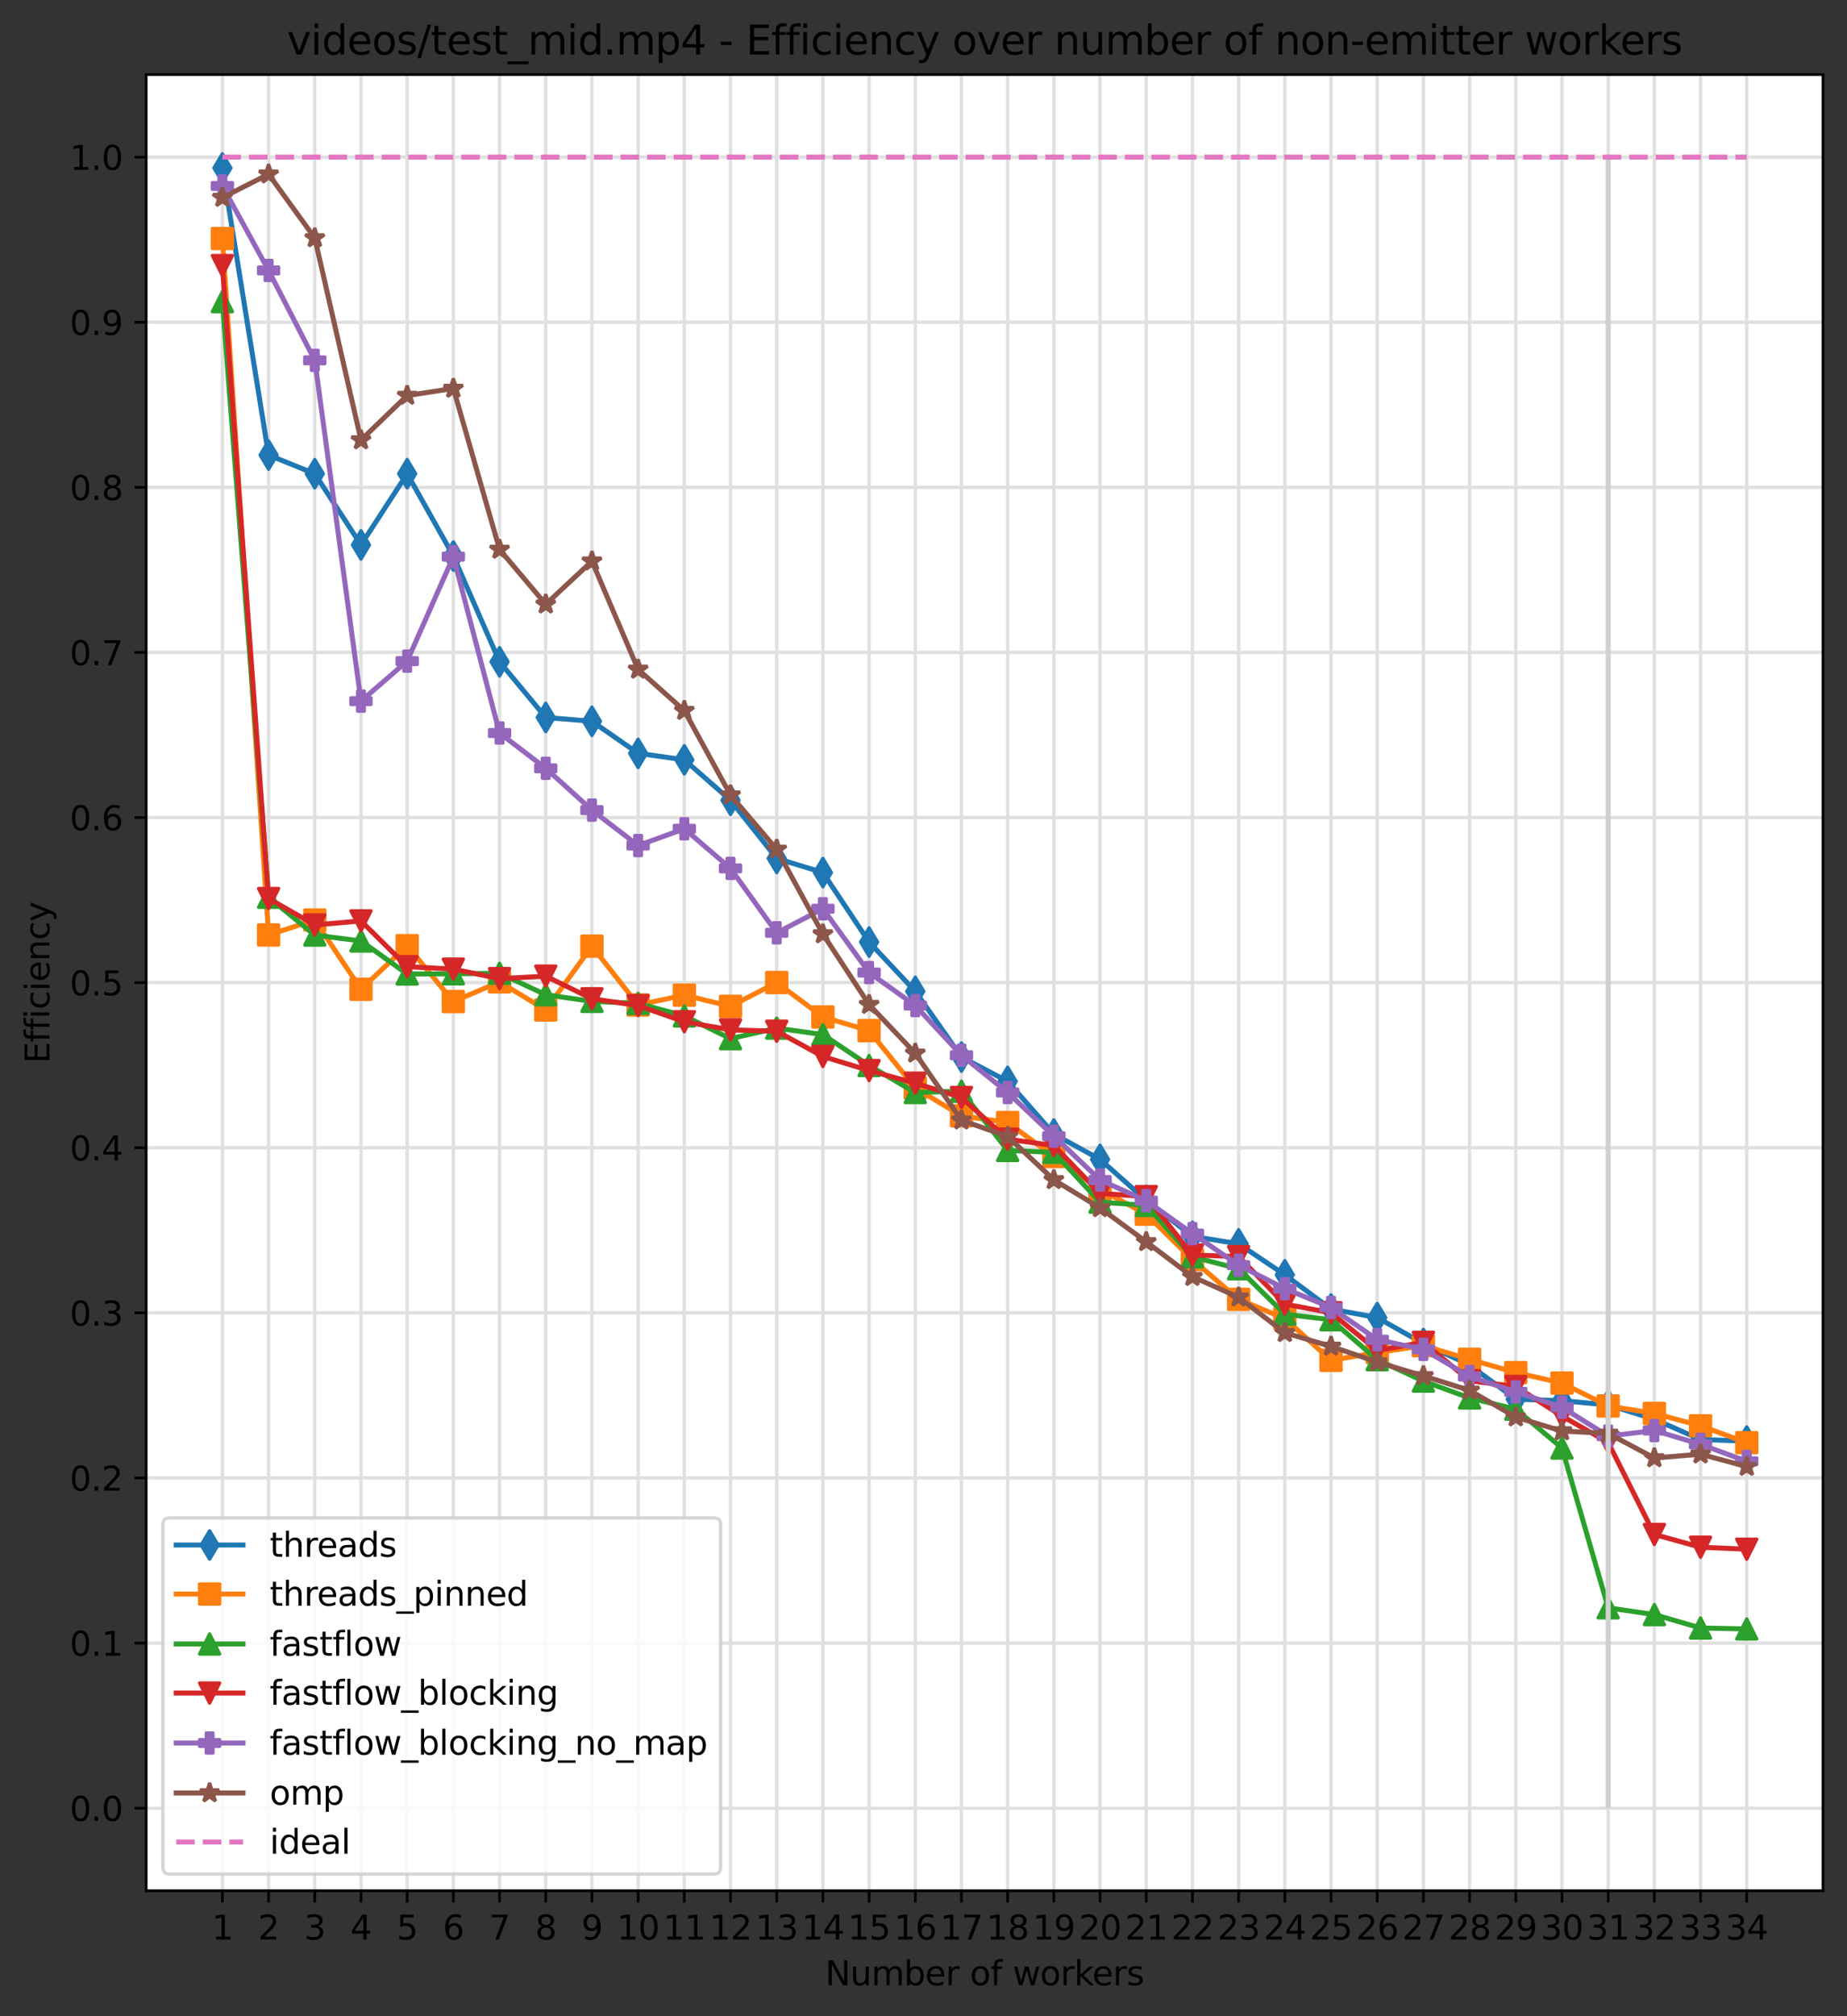 <?xml version="1.0" encoding="utf-8" standalone="no"?>
<!DOCTYPE svg PUBLIC "-//W3C//DTD SVG 1.1//EN"
  "http://www.w3.org/Graphics/SVG/1.1/DTD/svg11.dtd">
<svg xmlns:xlink="http://www.w3.org/1999/xlink" width="553.181pt" height="603.474pt" viewBox="0 0 553.181 603.474" xmlns="http://www.w3.org/2000/svg" version="1.1">
 <rect x="0" y="0" width="553.181" height="603.474" fill="#333333" stroke="none"/>
 <defs>
  <style type="text/css">*{stroke-linejoin: round; stroke-linecap: butt}</style>
 </defs>
 <g id="figure_1">
  <g id="patch_1">
   <path d="M 0 603.474 
L 553.181 603.474 
L 553.181 0 
L 0 0 
L 0 603.474 
z
" style="fill: none"/>
  </g>
  <g id="axes_1">
   <g id="patch_2">
    <path d="M 43.781 565.918 
L 545.981 565.918 
L 545.981 22.318 
L 43.781 22.318 
z
" style="fill: #ffffff"/>
   </g>
   <g id="matplotlib.axis_1">
    <g id="xtick_1">
     <g id="line2d_1">
      <path d="M 66.609 565.918 
L 66.609 22.318 
" clip-path="url(#p70091bc0a4)" style="fill: none; stroke: #e0e0e0; stroke-linecap: square"/>
     </g>
     <g id="line2d_2">
      <defs>
       <path id="m6f58718a0f" d="M 0 0 
L 0 3.5 
" style="stroke: #000000; stroke-width: 0.8"/>
      </defs>
      <g>
       <use xlink:href="#m6f58718a0f" x="66.609" y="565.918" style="stroke: #000000; stroke-width: 0.8"/>
      </g>
     </g>
     <g id="text_1">
      <!-- 1 -->
      <g transform="translate(63.427 580.517)scale(0.1 -0.1)">
       <defs>
        <path id="DejaVuSans-31" d="M 794 531 
L 1825 531 
L 1825 4091 
L 703 3866 
L 703 4441 
L 1819 4666 
L 2450 4666 
L 2450 531 
L 3481 531 
L 3481 0 
L 794 0 
L 794 531 
z
" transform="scale(0.016)"/>
       </defs>
       <use xlink:href="#DejaVuSans-31"/>
      </g>
     </g>
    </g>
    <g id="xtick_2">
     <g id="line2d_3">
      <path d="M 80.443 565.918 
L 80.443 22.318 
" clip-path="url(#p70091bc0a4)" style="fill: none; stroke: #e0e0e0; stroke-linecap: square"/>
     </g>
     <g id="line2d_4">
      <g>
       <use xlink:href="#m6f58718a0f" x="80.443" y="565.918" style="stroke: #000000; stroke-width: 0.8"/>
      </g>
     </g>
     <g id="text_2">
      <!-- 2 -->
      <g transform="translate(77.262 580.517)scale(0.1 -0.1)">
       <defs>
        <path id="DejaVuSans-32" d="M 1228 531 
L 3431 531 
L 3431 0 
L 469 0 
L 469 531 
Q 828 903 1448 1529 
Q 2069 2156 2228 2338 
Q 2531 2678 2651 2914 
Q 2772 3150 2772 3378 
Q 2772 3750 2511 3984 
Q 2250 4219 1831 4219 
Q 1534 4219 1204 4116 
Q 875 4013 500 3803 
L 500 4441 
Q 881 4594 1212 4672 
Q 1544 4750 1819 4750 
Q 2544 4750 2975 4387 
Q 3406 4025 3406 3419 
Q 3406 3131 3298 2873 
Q 3191 2616 2906 2266 
Q 2828 2175 2409 1742 
Q 1991 1309 1228 531 
z
" transform="scale(0.016)"/>
       </defs>
       <use xlink:href="#DejaVuSans-32"/>
      </g>
     </g>
    </g>
    <g id="xtick_3">
     <g id="line2d_5">
      <path d="M 94.278 565.918 
L 94.278 22.318 
" clip-path="url(#p70091bc0a4)" style="fill: none; stroke: #e0e0e0; stroke-linecap: square"/>
     </g>
     <g id="line2d_6">
      <g>
       <use xlink:href="#m6f58718a0f" x="94.278" y="565.918" style="stroke: #000000; stroke-width: 0.8"/>
      </g>
     </g>
     <g id="text_3">
      <!-- 3 -->
      <g transform="translate(91.097 580.517)scale(0.1 -0.1)">
       <defs>
        <path id="DejaVuSans-33" d="M 2597 2516 
Q 3050 2419 3304 2112 
Q 3559 1806 3559 1356 
Q 3559 666 3084 287 
Q 2609 -91 1734 -91 
Q 1441 -91 1130 -33 
Q 819 25 488 141 
L 488 750 
Q 750 597 1062 519 
Q 1375 441 1716 441 
Q 2309 441 2620 675 
Q 2931 909 2931 1356 
Q 2931 1769 2642 2001 
Q 2353 2234 1838 2234 
L 1294 2234 
L 1294 2753 
L 1863 2753 
Q 2328 2753 2575 2939 
Q 2822 3125 2822 3475 
Q 2822 3834 2567 4026 
Q 2313 4219 1838 4219 
Q 1578 4219 1281 4162 
Q 984 4106 628 3988 
L 628 4550 
Q 988 4650 1302 4700 
Q 1616 4750 1894 4750 
Q 2613 4750 3031 4423 
Q 3450 4097 3450 3541 
Q 3450 3153 3228 2886 
Q 3006 2619 2597 2516 
z
" transform="scale(0.016)"/>
       </defs>
       <use xlink:href="#DejaVuSans-33"/>
      </g>
     </g>
    </g>
    <g id="xtick_4">
     <g id="line2d_7">
      <path d="M 108.113 565.918 
L 108.113 22.318 
" clip-path="url(#p70091bc0a4)" style="fill: none; stroke: #e0e0e0; stroke-linecap: square"/>
     </g>
     <g id="line2d_8">
      <g>
       <use xlink:href="#m6f58718a0f" x="108.113" y="565.918" style="stroke: #000000; stroke-width: 0.8"/>
      </g>
     </g>
     <g id="text_4">
      <!-- 4 -->
      <g transform="translate(104.931 580.517)scale(0.1 -0.1)">
       <defs>
        <path id="DejaVuSans-34" d="M 2419 4116 
L 825 1625 
L 2419 1625 
L 2419 4116 
z
M 2253 4666 
L 3047 4666 
L 3047 1625 
L 3713 1625 
L 3713 1100 
L 3047 1100 
L 3047 0 
L 2419 0 
L 2419 1100 
L 313 1100 
L 313 1709 
L 2253 4666 
z
" transform="scale(0.016)"/>
       </defs>
       <use xlink:href="#DejaVuSans-34"/>
      </g>
     </g>
    </g>
    <g id="xtick_5">
     <g id="line2d_9">
      <path d="M 121.947 565.918 
L 121.947 22.318 
" clip-path="url(#p70091bc0a4)" style="fill: none; stroke: #e0e0e0; stroke-linecap: square"/>
     </g>
     <g id="line2d_10">
      <g>
       <use xlink:href="#m6f58718a0f" x="121.947" y="565.918" style="stroke: #000000; stroke-width: 0.8"/>
      </g>
     </g>
     <g id="text_5">
      <!-- 5 -->
      <g transform="translate(118.766 580.517)scale(0.1 -0.1)">
       <defs>
        <path id="DejaVuSans-35" d="M 691 4666 
L 3169 4666 
L 3169 4134 
L 1269 4134 
L 1269 2991 
Q 1406 3038 1543 3061 
Q 1681 3084 1819 3084 
Q 2600 3084 3056 2656 
Q 3513 2228 3513 1497 
Q 3513 744 3044 326 
Q 2575 -91 1722 -91 
Q 1428 -91 1123 -41 
Q 819 9 494 109 
L 494 744 
Q 775 591 1075 516 
Q 1375 441 1709 441 
Q 2250 441 2565 725 
Q 2881 1009 2881 1497 
Q 2881 1984 2565 2268 
Q 2250 2553 1709 2553 
Q 1456 2553 1204 2497 
Q 953 2441 691 2322 
L 691 4666 
z
" transform="scale(0.016)"/>
       </defs>
       <use xlink:href="#DejaVuSans-35"/>
      </g>
     </g>
    </g>
    <g id="xtick_6">
     <g id="line2d_11">
      <path d="M 135.782 565.918 
L 135.782 22.318 
" clip-path="url(#p70091bc0a4)" style="fill: none; stroke: #e0e0e0; stroke-linecap: square"/>
     </g>
     <g id="line2d_12">
      <g>
       <use xlink:href="#m6f58718a0f" x="135.782" y="565.918" style="stroke: #000000; stroke-width: 0.8"/>
      </g>
     </g>
     <g id="text_6">
      <!-- 6 -->
      <g transform="translate(132.601 580.517)scale(0.1 -0.1)">
       <defs>
        <path id="DejaVuSans-36" d="M 2113 2584 
Q 1688 2584 1439 2293 
Q 1191 2003 1191 1497 
Q 1191 994 1439 701 
Q 1688 409 2113 409 
Q 2538 409 2786 701 
Q 3034 994 3034 1497 
Q 3034 2003 2786 2293 
Q 2538 2584 2113 2584 
z
M 3366 4563 
L 3366 3988 
Q 3128 4100 2886 4159 
Q 2644 4219 2406 4219 
Q 1781 4219 1451 3797 
Q 1122 3375 1075 2522 
Q 1259 2794 1537 2939 
Q 1816 3084 2150 3084 
Q 2853 3084 3261 2657 
Q 3669 2231 3669 1497 
Q 3669 778 3244 343 
Q 2819 -91 2113 -91 
Q 1303 -91 875 529 
Q 447 1150 447 2328 
Q 447 3434 972 4092 
Q 1497 4750 2381 4750 
Q 2619 4750 2861 4703 
Q 3103 4656 3366 4563 
z
" transform="scale(0.016)"/>
       </defs>
       <use xlink:href="#DejaVuSans-36"/>
      </g>
     </g>
    </g>
    <g id="xtick_7">
     <g id="line2d_13">
      <path d="M 149.617 565.918 
L 149.617 22.318 
" clip-path="url(#p70091bc0a4)" style="fill: none; stroke: #e0e0e0; stroke-linecap: square"/>
     </g>
     <g id="line2d_14">
      <g>
       <use xlink:href="#m6f58718a0f" x="149.617" y="565.918" style="stroke: #000000; stroke-width: 0.8"/>
      </g>
     </g>
     <g id="text_7">
      <!-- 7 -->
      <g transform="translate(146.436 580.517)scale(0.1 -0.1)">
       <defs>
        <path id="DejaVuSans-37" d="M 525 4666 
L 3525 4666 
L 3525 4397 
L 1831 0 
L 1172 0 
L 2766 4134 
L 525 4134 
L 525 4666 
z
" transform="scale(0.016)"/>
       </defs>
       <use xlink:href="#DejaVuSans-37"/>
      </g>
     </g>
    </g>
    <g id="xtick_8">
     <g id="line2d_15">
      <path d="M 163.451 565.918 
L 163.451 22.318 
" clip-path="url(#p70091bc0a4)" style="fill: none; stroke: #e0e0e0; stroke-linecap: square"/>
     </g>
     <g id="line2d_16">
      <g>
       <use xlink:href="#m6f58718a0f" x="163.451" y="565.918" style="stroke: #000000; stroke-width: 0.8"/>
      </g>
     </g>
     <g id="text_8">
      <!-- 8 -->
      <g transform="translate(160.27 580.517)scale(0.1 -0.1)">
       <defs>
        <path id="DejaVuSans-38" d="M 2034 2216 
Q 1584 2216 1326 1975 
Q 1069 1734 1069 1313 
Q 1069 891 1326 650 
Q 1584 409 2034 409 
Q 2484 409 2743 651 
Q 3003 894 3003 1313 
Q 3003 1734 2745 1975 
Q 2488 2216 2034 2216 
z
M 1403 2484 
Q 997 2584 770 2862 
Q 544 3141 544 3541 
Q 544 4100 942 4425 
Q 1341 4750 2034 4750 
Q 2731 4750 3128 4425 
Q 3525 4100 3525 3541 
Q 3525 3141 3298 2862 
Q 3072 2584 2669 2484 
Q 3125 2378 3379 2068 
Q 3634 1759 3634 1313 
Q 3634 634 3220 271 
Q 2806 -91 2034 -91 
Q 1263 -91 848 271 
Q 434 634 434 1313 
Q 434 1759 690 2068 
Q 947 2378 1403 2484 
z
M 1172 3481 
Q 1172 3119 1398 2916 
Q 1625 2713 2034 2713 
Q 2441 2713 2670 2916 
Q 2900 3119 2900 3481 
Q 2900 3844 2670 4047 
Q 2441 4250 2034 4250 
Q 1625 4250 1398 4047 
Q 1172 3844 1172 3481 
z
" transform="scale(0.016)"/>
       </defs>
       <use xlink:href="#DejaVuSans-38"/>
      </g>
     </g>
    </g>
    <g id="xtick_9">
     <g id="line2d_17">
      <path d="M 177.286 565.918 
L 177.286 22.318 
" clip-path="url(#p70091bc0a4)" style="fill: none; stroke: #e0e0e0; stroke-linecap: square"/>
     </g>
     <g id="line2d_18">
      <g>
       <use xlink:href="#m6f58718a0f" x="177.286" y="565.918" style="stroke: #000000; stroke-width: 0.8"/>
      </g>
     </g>
     <g id="text_9">
      <!-- 9 -->
      <g transform="translate(174.105 580.517)scale(0.1 -0.1)">
       <defs>
        <path id="DejaVuSans-39" d="M 703 97 
L 703 672 
Q 941 559 1184 500 
Q 1428 441 1663 441 
Q 2288 441 2617 861 
Q 2947 1281 2994 2138 
Q 2813 1869 2534 1725 
Q 2256 1581 1919 1581 
Q 1219 1581 811 2004 
Q 403 2428 403 3163 
Q 403 3881 828 4315 
Q 1253 4750 1959 4750 
Q 2769 4750 3195 4129 
Q 3622 3509 3622 2328 
Q 3622 1225 3098 567 
Q 2575 -91 1691 -91 
Q 1453 -91 1209 -44 
Q 966 3 703 97 
z
M 1959 2075 
Q 2384 2075 2632 2365 
Q 2881 2656 2881 3163 
Q 2881 3666 2632 3958 
Q 2384 4250 1959 4250 
Q 1534 4250 1286 3958 
Q 1038 3666 1038 3163 
Q 1038 2656 1286 2365 
Q 1534 2075 1959 2075 
z
" transform="scale(0.016)"/>
       </defs>
       <use xlink:href="#DejaVuSans-39"/>
      </g>
     </g>
    </g>
    <g id="xtick_10">
     <g id="line2d_19">
      <path d="M 191.121 565.918 
L 191.121 22.318 
" clip-path="url(#p70091bc0a4)" style="fill: none; stroke: #e0e0e0; stroke-linecap: square"/>
     </g>
     <g id="line2d_20">
      <g>
       <use xlink:href="#m6f58718a0f" x="191.121" y="565.918" style="stroke: #000000; stroke-width: 0.8"/>
      </g>
     </g>
     <g id="text_10">
      <!-- 10 -->
      <g transform="translate(184.758 580.517)scale(0.1 -0.1)">
       <defs>
        <path id="DejaVuSans-30" d="M 2034 4250 
Q 1547 4250 1301 3770 
Q 1056 3291 1056 2328 
Q 1056 1369 1301 889 
Q 1547 409 2034 409 
Q 2525 409 2770 889 
Q 3016 1369 3016 2328 
Q 3016 3291 2770 3770 
Q 2525 4250 2034 4250 
z
M 2034 4750 
Q 2819 4750 3233 4129 
Q 3647 3509 3647 2328 
Q 3647 1150 3233 529 
Q 2819 -91 2034 -91 
Q 1250 -91 836 529 
Q 422 1150 422 2328 
Q 422 3509 836 4129 
Q 1250 4750 2034 4750 
z
" transform="scale(0.016)"/>
       </defs>
       <use xlink:href="#DejaVuSans-31"/>
       <use xlink:href="#DejaVuSans-30" x="63.623"/>
      </g>
     </g>
    </g>
    <g id="xtick_11">
     <g id="line2d_21">
      <path d="M 204.956 565.918 
L 204.956 22.318 
" clip-path="url(#p70091bc0a4)" style="fill: none; stroke: #e0e0e0; stroke-linecap: square"/>
     </g>
     <g id="line2d_22">
      <g>
       <use xlink:href="#m6f58718a0f" x="204.956" y="565.918" style="stroke: #000000; stroke-width: 0.8"/>
      </g>
     </g>
     <g id="text_11">
      <!-- 11 -->
      <g transform="translate(198.593 580.517)scale(0.1 -0.1)">
       <use xlink:href="#DejaVuSans-31"/>
       <use xlink:href="#DejaVuSans-31" x="63.623"/>
      </g>
     </g>
    </g>
    <g id="xtick_12">
     <g id="line2d_23">
      <path d="M 218.79 565.918 
L 218.79 22.318 
" clip-path="url(#p70091bc0a4)" style="fill: none; stroke: #e0e0e0; stroke-linecap: square"/>
     </g>
     <g id="line2d_24">
      <g>
       <use xlink:href="#m6f58718a0f" x="218.79" y="565.918" style="stroke: #000000; stroke-width: 0.8"/>
      </g>
     </g>
     <g id="text_12">
      <!-- 12 -->
      <g transform="translate(212.428 580.517)scale(0.1 -0.1)">
       <use xlink:href="#DejaVuSans-31"/>
       <use xlink:href="#DejaVuSans-32" x="63.623"/>
      </g>
     </g>
    </g>
    <g id="xtick_13">
     <g id="line2d_25">
      <path d="M 232.625 565.918 
L 232.625 22.318 
" clip-path="url(#p70091bc0a4)" style="fill: none; stroke: #e0e0e0; stroke-linecap: square"/>
     </g>
     <g id="line2d_26">
      <g>
       <use xlink:href="#m6f58718a0f" x="232.625" y="565.918" style="stroke: #000000; stroke-width: 0.8"/>
      </g>
     </g>
     <g id="text_13">
      <!-- 13 -->
      <g transform="translate(226.263 580.517)scale(0.1 -0.1)">
       <use xlink:href="#DejaVuSans-31"/>
       <use xlink:href="#DejaVuSans-33" x="63.623"/>
      </g>
     </g>
    </g>
    <g id="xtick_14">
     <g id="line2d_27">
      <path d="M 246.46 565.918 
L 246.46 22.318 
" clip-path="url(#p70091bc0a4)" style="fill: none; stroke: #e0e0e0; stroke-linecap: square"/>
     </g>
     <g id="line2d_28">
      <g>
       <use xlink:href="#m6f58718a0f" x="246.46" y="565.918" style="stroke: #000000; stroke-width: 0.8"/>
      </g>
     </g>
     <g id="text_14">
      <!-- 14 -->
      <g transform="translate(240.097 580.517)scale(0.1 -0.1)">
       <use xlink:href="#DejaVuSans-31"/>
       <use xlink:href="#DejaVuSans-34" x="63.623"/>
      </g>
     </g>
    </g>
    <g id="xtick_15">
     <g id="line2d_29">
      <path d="M 260.294 565.918 
L 260.294 22.318 
" clip-path="url(#p70091bc0a4)" style="fill: none; stroke: #e0e0e0; stroke-linecap: square"/>
     </g>
     <g id="line2d_30">
      <g>
       <use xlink:href="#m6f58718a0f" x="260.294" y="565.918" style="stroke: #000000; stroke-width: 0.8"/>
      </g>
     </g>
     <g id="text_15">
      <!-- 15 -->
      <g transform="translate(253.932 580.517)scale(0.1 -0.1)">
       <use xlink:href="#DejaVuSans-31"/>
       <use xlink:href="#DejaVuSans-35" x="63.623"/>
      </g>
     </g>
    </g>
    <g id="xtick_16">
     <g id="line2d_31">
      <path d="M 274.129 565.918 
L 274.129 22.318 
" clip-path="url(#p70091bc0a4)" style="fill: none; stroke: #e0e0e0; stroke-linecap: square"/>
     </g>
     <g id="line2d_32">
      <g>
       <use xlink:href="#m6f58718a0f" x="274.129" y="565.918" style="stroke: #000000; stroke-width: 0.8"/>
      </g>
     </g>
     <g id="text_16">
      <!-- 16 -->
      <g transform="translate(267.767 580.517)scale(0.1 -0.1)">
       <use xlink:href="#DejaVuSans-31"/>
       <use xlink:href="#DejaVuSans-36" x="63.623"/>
      </g>
     </g>
    </g>
    <g id="xtick_17">
     <g id="line2d_33">
      <path d="M 287.964 565.918 
L 287.964 22.318 
" clip-path="url(#p70091bc0a4)" style="fill: none; stroke: #e0e0e0; stroke-linecap: square"/>
     </g>
     <g id="line2d_34">
      <g>
       <use xlink:href="#m6f58718a0f" x="287.964" y="565.918" style="stroke: #000000; stroke-width: 0.8"/>
      </g>
     </g>
     <g id="text_17">
      <!-- 17 -->
      <g transform="translate(281.601 580.517)scale(0.1 -0.1)">
       <use xlink:href="#DejaVuSans-31"/>
       <use xlink:href="#DejaVuSans-37" x="63.623"/>
      </g>
     </g>
    </g>
    <g id="xtick_18">
     <g id="line2d_35">
      <path d="M 301.799 565.918 
L 301.799 22.318 
" clip-path="url(#p70091bc0a4)" style="fill: none; stroke: #e0e0e0; stroke-linecap: square"/>
     </g>
     <g id="line2d_36">
      <g>
       <use xlink:href="#m6f58718a0f" x="301.799" y="565.918" style="stroke: #000000; stroke-width: 0.8"/>
      </g>
     </g>
     <g id="text_18">
      <!-- 18 -->
      <g transform="translate(295.436 580.517)scale(0.1 -0.1)">
       <use xlink:href="#DejaVuSans-31"/>
       <use xlink:href="#DejaVuSans-38" x="63.623"/>
      </g>
     </g>
    </g>
    <g id="xtick_19">
     <g id="line2d_37">
      <path d="M 315.633 565.918 
L 315.633 22.318 
" clip-path="url(#p70091bc0a4)" style="fill: none; stroke: #e0e0e0; stroke-linecap: square"/>
     </g>
     <g id="line2d_38">
      <g>
       <use xlink:href="#m6f58718a0f" x="315.633" y="565.918" style="stroke: #000000; stroke-width: 0.8"/>
      </g>
     </g>
     <g id="text_19">
      <!-- 19 -->
      <g transform="translate(309.271 580.517)scale(0.1 -0.1)">
       <use xlink:href="#DejaVuSans-31"/>
       <use xlink:href="#DejaVuSans-39" x="63.623"/>
      </g>
     </g>
    </g>
    <g id="xtick_20">
     <g id="line2d_39">
      <path d="M 329.468 565.918 
L 329.468 22.318 
" clip-path="url(#p70091bc0a4)" style="fill: none; stroke: #e0e0e0; stroke-linecap: square"/>
     </g>
     <g id="line2d_40">
      <g>
       <use xlink:href="#m6f58718a0f" x="329.468" y="565.918" style="stroke: #000000; stroke-width: 0.8"/>
      </g>
     </g>
     <g id="text_20">
      <!-- 20 -->
      <g transform="translate(323.106 580.517)scale(0.1 -0.1)">
       <use xlink:href="#DejaVuSans-32"/>
       <use xlink:href="#DejaVuSans-30" x="63.623"/>
      </g>
     </g>
    </g>
    <g id="xtick_21">
     <g id="line2d_41">
      <path d="M 343.303 565.918 
L 343.303 22.318 
" clip-path="url(#p70091bc0a4)" style="fill: none; stroke: #e0e0e0; stroke-linecap: square"/>
     </g>
     <g id="line2d_42">
      <g>
       <use xlink:href="#m6f58718a0f" x="343.303" y="565.918" style="stroke: #000000; stroke-width: 0.8"/>
      </g>
     </g>
     <g id="text_21">
      <!-- 21 -->
      <g transform="translate(336.94 580.517)scale(0.1 -0.1)">
       <use xlink:href="#DejaVuSans-32"/>
       <use xlink:href="#DejaVuSans-31" x="63.623"/>
      </g>
     </g>
    </g>
    <g id="xtick_22">
     <g id="line2d_43">
      <path d="M 357.137 565.918 
L 357.137 22.318 
" clip-path="url(#p70091bc0a4)" style="fill: none; stroke: #e0e0e0; stroke-linecap: square"/>
     </g>
     <g id="line2d_44">
      <g>
       <use xlink:href="#m6f58718a0f" x="357.137" y="565.918" style="stroke: #000000; stroke-width: 0.8"/>
      </g>
     </g>
     <g id="text_22">
      <!-- 22 -->
      <g transform="translate(350.775 580.517)scale(0.1 -0.1)">
       <use xlink:href="#DejaVuSans-32"/>
       <use xlink:href="#DejaVuSans-32" x="63.623"/>
      </g>
     </g>
    </g>
    <g id="xtick_23">
     <g id="line2d_45">
      <path d="M 370.972 565.918 
L 370.972 22.318 
" clip-path="url(#p70091bc0a4)" style="fill: none; stroke: #e0e0e0; stroke-linecap: square"/>
     </g>
     <g id="line2d_46">
      <g>
       <use xlink:href="#m6f58718a0f" x="370.972" y="565.918" style="stroke: #000000; stroke-width: 0.8"/>
      </g>
     </g>
     <g id="text_23">
      <!-- 23 -->
      <g transform="translate(364.61 580.517)scale(0.1 -0.1)">
       <use xlink:href="#DejaVuSans-32"/>
       <use xlink:href="#DejaVuSans-33" x="63.623"/>
      </g>
     </g>
    </g>
    <g id="xtick_24">
     <g id="line2d_47">
      <path d="M 384.807 565.918 
L 384.807 22.318 
" clip-path="url(#p70091bc0a4)" style="fill: none; stroke: #e0e0e0; stroke-linecap: square"/>
     </g>
     <g id="line2d_48">
      <g>
       <use xlink:href="#m6f58718a0f" x="384.807" y="565.918" style="stroke: #000000; stroke-width: 0.8"/>
      </g>
     </g>
     <g id="text_24">
      <!-- 24 -->
      <g transform="translate(378.444 580.517)scale(0.1 -0.1)">
       <use xlink:href="#DejaVuSans-32"/>
       <use xlink:href="#DejaVuSans-34" x="63.623"/>
      </g>
     </g>
    </g>
    <g id="xtick_25">
     <g id="line2d_49">
      <path d="M 398.642 565.918 
L 398.642 22.318 
" clip-path="url(#p70091bc0a4)" style="fill: none; stroke: #e0e0e0; stroke-linecap: square"/>
     </g>
     <g id="line2d_50">
      <g>
       <use xlink:href="#m6f58718a0f" x="398.642" y="565.918" style="stroke: #000000; stroke-width: 0.8"/>
      </g>
     </g>
     <g id="text_25">
      <!-- 25 -->
      <g transform="translate(392.279 580.517)scale(0.1 -0.1)">
       <use xlink:href="#DejaVuSans-32"/>
       <use xlink:href="#DejaVuSans-35" x="63.623"/>
      </g>
     </g>
    </g>
    <g id="xtick_26">
     <g id="line2d_51">
      <path d="M 412.476 565.918 
L 412.476 22.318 
" clip-path="url(#p70091bc0a4)" style="fill: none; stroke: #e0e0e0; stroke-linecap: square"/>
     </g>
     <g id="line2d_52">
      <g>
       <use xlink:href="#m6f58718a0f" x="412.476" y="565.918" style="stroke: #000000; stroke-width: 0.8"/>
      </g>
     </g>
     <g id="text_26">
      <!-- 26 -->
      <g transform="translate(406.114 580.517)scale(0.1 -0.1)">
       <use xlink:href="#DejaVuSans-32"/>
       <use xlink:href="#DejaVuSans-36" x="63.623"/>
      </g>
     </g>
    </g>
    <g id="xtick_27">
     <g id="line2d_53">
      <path d="M 426.311 565.918 
L 426.311 22.318 
" clip-path="url(#p70091bc0a4)" style="fill: none; stroke: #e0e0e0; stroke-linecap: square"/>
     </g>
     <g id="line2d_54">
      <g>
       <use xlink:href="#m6f58718a0f" x="426.311" y="565.918" style="stroke: #000000; stroke-width: 0.8"/>
      </g>
     </g>
     <g id="text_27">
      <!-- 27 -->
      <g transform="translate(419.949 580.517)scale(0.1 -0.1)">
       <use xlink:href="#DejaVuSans-32"/>
       <use xlink:href="#DejaVuSans-37" x="63.623"/>
      </g>
     </g>
    </g>
    <g id="xtick_28">
     <g id="line2d_55">
      <path d="M 440.146 565.918 
L 440.146 22.318 
" clip-path="url(#p70091bc0a4)" style="fill: none; stroke: #e0e0e0; stroke-linecap: square"/>
     </g>
     <g id="line2d_56">
      <g>
       <use xlink:href="#m6f58718a0f" x="440.146" y="565.918" style="stroke: #000000; stroke-width: 0.8"/>
      </g>
     </g>
     <g id="text_28">
      <!-- 28 -->
      <g transform="translate(433.783 580.517)scale(0.1 -0.1)">
       <use xlink:href="#DejaVuSans-32"/>
       <use xlink:href="#DejaVuSans-38" x="63.623"/>
      </g>
     </g>
    </g>
    <g id="xtick_29">
     <g id="line2d_57">
      <path d="M 453.98 565.918 
L 453.98 22.318 
" clip-path="url(#p70091bc0a4)" style="fill: none; stroke: #e0e0e0; stroke-linecap: square"/>
     </g>
     <g id="line2d_58">
      <g>
       <use xlink:href="#m6f58718a0f" x="453.98" y="565.918" style="stroke: #000000; stroke-width: 0.8"/>
      </g>
     </g>
     <g id="text_29">
      <!-- 29 -->
      <g transform="translate(447.618 580.517)scale(0.1 -0.1)">
       <use xlink:href="#DejaVuSans-32"/>
       <use xlink:href="#DejaVuSans-39" x="63.623"/>
      </g>
     </g>
    </g>
    <g id="xtick_30">
     <g id="line2d_59">
      <path d="M 467.815 565.918 
L 467.815 22.318 
" clip-path="url(#p70091bc0a4)" style="fill: none; stroke: #e0e0e0; stroke-linecap: square"/>
     </g>
     <g id="line2d_60">
      <g>
       <use xlink:href="#m6f58718a0f" x="467.815" y="565.918" style="stroke: #000000; stroke-width: 0.8"/>
      </g>
     </g>
     <g id="text_30">
      <!-- 30 -->
      <g transform="translate(461.453 580.517)scale(0.1 -0.1)">
       <use xlink:href="#DejaVuSans-33"/>
       <use xlink:href="#DejaVuSans-30" x="63.623"/>
      </g>
     </g>
    </g>
    <g id="xtick_31">
     <g id="line2d_61">
      <path d="M 481.65 565.918 
L 481.65 22.318 
" clip-path="url(#p70091bc0a4)" style="fill: none; stroke: #e0e0e0; stroke-linecap: square"/>
     </g>
     <g id="line2d_62">
      <g>
       <use xlink:href="#m6f58718a0f" x="481.65" y="565.918" style="stroke: #000000; stroke-width: 0.8"/>
      </g>
     </g>
     <g id="text_31">
      <!-- 31 -->
      <g transform="translate(475.287 580.517)scale(0.1 -0.1)">
       <use xlink:href="#DejaVuSans-33"/>
       <use xlink:href="#DejaVuSans-31" x="63.623"/>
      </g>
     </g>
    </g>
    <g id="xtick_32">
     <g id="line2d_63">
      <path d="M 495.485 565.918 
L 495.485 22.318 
" clip-path="url(#p70091bc0a4)" style="fill: none; stroke: #e0e0e0; stroke-linecap: square"/>
     </g>
     <g id="line2d_64">
      <g>
       <use xlink:href="#m6f58718a0f" x="495.485" y="565.918" style="stroke: #000000; stroke-width: 0.8"/>
      </g>
     </g>
     <g id="text_32">
      <!-- 32 -->
      <g transform="translate(489.122 580.517)scale(0.1 -0.1)">
       <use xlink:href="#DejaVuSans-33"/>
       <use xlink:href="#DejaVuSans-32" x="63.623"/>
      </g>
     </g>
    </g>
    <g id="xtick_33">
     <g id="line2d_65">
      <path d="M 509.319 565.918 
L 509.319 22.318 
" clip-path="url(#p70091bc0a4)" style="fill: none; stroke: #e0e0e0; stroke-linecap: square"/>
     </g>
     <g id="line2d_66">
      <g>
       <use xlink:href="#m6f58718a0f" x="509.319" y="565.918" style="stroke: #000000; stroke-width: 0.8"/>
      </g>
     </g>
     <g id="text_33">
      <!-- 33 -->
      <g transform="translate(502.957 580.517)scale(0.1 -0.1)">
       <use xlink:href="#DejaVuSans-33"/>
       <use xlink:href="#DejaVuSans-33" x="63.623"/>
      </g>
     </g>
    </g>
    <g id="xtick_34">
     <g id="line2d_67">
      <path d="M 523.154 565.918 
L 523.154 22.318 
" clip-path="url(#p70091bc0a4)" style="fill: none; stroke: #e0e0e0; stroke-linecap: square"/>
     </g>
     <g id="line2d_68">
      <g>
       <use xlink:href="#m6f58718a0f" x="523.154" y="565.918" style="stroke: #000000; stroke-width: 0.8"/>
      </g>
     </g>
     <g id="text_34">
      <!-- 34 -->
      <g transform="translate(516.791 580.517)scale(0.1 -0.1)">
       <use xlink:href="#DejaVuSans-33"/>
       <use xlink:href="#DejaVuSans-34" x="63.623"/>
      </g>
     </g>
    </g>
    <g id="text_35">
     <!-- Number of workers -->
     <g transform="translate(247.143 594.195)scale(0.1 -0.1)">
      <defs>
       <path id="DejaVuSans-4e" d="M 628 4666 
L 1478 4666 
L 3547 763 
L 3547 4666 
L 4159 4666 
L 4159 0 
L 3309 0 
L 1241 3903 
L 1241 0 
L 628 0 
L 628 4666 
z
" transform="scale(0.016)"/>
       <path id="DejaVuSans-75" d="M 544 1381 
L 544 3500 
L 1119 3500 
L 1119 1403 
Q 1119 906 1312 657 
Q 1506 409 1894 409 
Q 2359 409 2629 706 
Q 2900 1003 2900 1516 
L 2900 3500 
L 3475 3500 
L 3475 0 
L 2900 0 
L 2900 538 
Q 2691 219 2414 64 
Q 2138 -91 1772 -91 
Q 1169 -91 856 284 
Q 544 659 544 1381 
z
M 1991 3584 
L 1991 3584 
z
" transform="scale(0.016)"/>
       <path id="DejaVuSans-6d" d="M 3328 2828 
Q 3544 3216 3844 3400 
Q 4144 3584 4550 3584 
Q 5097 3584 5394 3201 
Q 5691 2819 5691 2113 
L 5691 0 
L 5113 0 
L 5113 2094 
Q 5113 2597 4934 2840 
Q 4756 3084 4391 3084 
Q 3944 3084 3684 2787 
Q 3425 2491 3425 1978 
L 3425 0 
L 2847 0 
L 2847 2094 
Q 2847 2600 2669 2842 
Q 2491 3084 2119 3084 
Q 1678 3084 1418 2786 
Q 1159 2488 1159 1978 
L 1159 0 
L 581 0 
L 581 3500 
L 1159 3500 
L 1159 2956 
Q 1356 3278 1631 3431 
Q 1906 3584 2284 3584 
Q 2666 3584 2933 3390 
Q 3200 3197 3328 2828 
z
" transform="scale(0.016)"/>
       <path id="DejaVuSans-62" d="M 3116 1747 
Q 3116 2381 2855 2742 
Q 2594 3103 2138 3103 
Q 1681 3103 1420 2742 
Q 1159 2381 1159 1747 
Q 1159 1113 1420 752 
Q 1681 391 2138 391 
Q 2594 391 2855 752 
Q 3116 1113 3116 1747 
z
M 1159 2969 
Q 1341 3281 1617 3432 
Q 1894 3584 2278 3584 
Q 2916 3584 3314 3078 
Q 3713 2572 3713 1747 
Q 3713 922 3314 415 
Q 2916 -91 2278 -91 
Q 1894 -91 1617 61 
Q 1341 213 1159 525 
L 1159 0 
L 581 0 
L 581 4863 
L 1159 4863 
L 1159 2969 
z
" transform="scale(0.016)"/>
       <path id="DejaVuSans-65" d="M 3597 1894 
L 3597 1613 
L 953 1613 
Q 991 1019 1311 708 
Q 1631 397 2203 397 
Q 2534 397 2845 478 
Q 3156 559 3463 722 
L 3463 178 
Q 3153 47 2828 -22 
Q 2503 -91 2169 -91 
Q 1331 -91 842 396 
Q 353 884 353 1716 
Q 353 2575 817 3079 
Q 1281 3584 2069 3584 
Q 2775 3584 3186 3129 
Q 3597 2675 3597 1894 
z
M 3022 2063 
Q 3016 2534 2758 2815 
Q 2500 3097 2075 3097 
Q 1594 3097 1305 2825 
Q 1016 2553 972 2059 
L 3022 2063 
z
" transform="scale(0.016)"/>
       <path id="DejaVuSans-72" d="M 2631 2963 
Q 2534 3019 2420 3045 
Q 2306 3072 2169 3072 
Q 1681 3072 1420 2755 
Q 1159 2438 1159 1844 
L 1159 0 
L 581 0 
L 581 3500 
L 1159 3500 
L 1159 2956 
Q 1341 3275 1631 3429 
Q 1922 3584 2338 3584 
Q 2397 3584 2469 3576 
Q 2541 3569 2628 3553 
L 2631 2963 
z
" transform="scale(0.016)"/>
       <path id="DejaVuSans-20" transform="scale(0.016)"/>
       <path id="DejaVuSans-6f" d="M 1959 3097 
Q 1497 3097 1228 2736 
Q 959 2375 959 1747 
Q 959 1119 1226 758 
Q 1494 397 1959 397 
Q 2419 397 2687 759 
Q 2956 1122 2956 1747 
Q 2956 2369 2687 2733 
Q 2419 3097 1959 3097 
z
M 1959 3584 
Q 2709 3584 3137 3096 
Q 3566 2609 3566 1747 
Q 3566 888 3137 398 
Q 2709 -91 1959 -91 
Q 1206 -91 779 398 
Q 353 888 353 1747 
Q 353 2609 779 3096 
Q 1206 3584 1959 3584 
z
" transform="scale(0.016)"/>
       <path id="DejaVuSans-66" d="M 2375 4863 
L 2375 4384 
L 1825 4384 
Q 1516 4384 1395 4259 
Q 1275 4134 1275 3809 
L 1275 3500 
L 2222 3500 
L 2222 3053 
L 1275 3053 
L 1275 0 
L 697 0 
L 697 3053 
L 147 3053 
L 147 3500 
L 697 3500 
L 697 3744 
Q 697 4328 969 4595 
Q 1241 4863 1831 4863 
L 2375 4863 
z
" transform="scale(0.016)"/>
       <path id="DejaVuSans-77" d="M 269 3500 
L 844 3500 
L 1563 769 
L 2278 3500 
L 2956 3500 
L 3675 769 
L 4391 3500 
L 4966 3500 
L 4050 0 
L 3372 0 
L 2619 2869 
L 1863 0 
L 1184 0 
L 269 3500 
z
" transform="scale(0.016)"/>
       <path id="DejaVuSans-6b" d="M 581 4863 
L 1159 4863 
L 1159 1991 
L 2875 3500 
L 3609 3500 
L 1753 1863 
L 3688 0 
L 2938 0 
L 1159 1709 
L 1159 0 
L 581 0 
L 581 4863 
z
" transform="scale(0.016)"/>
       <path id="DejaVuSans-73" d="M 2834 3397 
L 2834 2853 
Q 2591 2978 2328 3040 
Q 2066 3103 1784 3103 
Q 1356 3103 1142 2972 
Q 928 2841 928 2578 
Q 928 2378 1081 2264 
Q 1234 2150 1697 2047 
L 1894 2003 
Q 2506 1872 2764 1633 
Q 3022 1394 3022 966 
Q 3022 478 2636 193 
Q 2250 -91 1575 -91 
Q 1294 -91 989 -36 
Q 684 19 347 128 
L 347 722 
Q 666 556 975 473 
Q 1284 391 1588 391 
Q 1994 391 2212 530 
Q 2431 669 2431 922 
Q 2431 1156 2273 1281 
Q 2116 1406 1581 1522 
L 1381 1569 
Q 847 1681 609 1914 
Q 372 2147 372 2553 
Q 372 3047 722 3315 
Q 1072 3584 1716 3584 
Q 2034 3584 2315 3537 
Q 2597 3491 2834 3397 
z
" transform="scale(0.016)"/>
      </defs>
      <use xlink:href="#DejaVuSans-4e"/>
      <use xlink:href="#DejaVuSans-75" x="74.805"/>
      <use xlink:href="#DejaVuSans-6d" x="138.184"/>
      <use xlink:href="#DejaVuSans-62" x="235.596"/>
      <use xlink:href="#DejaVuSans-65" x="299.072"/>
      <use xlink:href="#DejaVuSans-72" x="360.596"/>
      <use xlink:href="#DejaVuSans-20" x="401.709"/>
      <use xlink:href="#DejaVuSans-6f" x="433.496"/>
      <use xlink:href="#DejaVuSans-66" x="494.678"/>
      <use xlink:href="#DejaVuSans-20" x="529.883"/>
      <use xlink:href="#DejaVuSans-77" x="561.67"/>
      <use xlink:href="#DejaVuSans-6f" x="643.457"/>
      <use xlink:href="#DejaVuSans-72" x="704.639"/>
      <use xlink:href="#DejaVuSans-6b" x="745.752"/>
      <use xlink:href="#DejaVuSans-65" x="800.037"/>
      <use xlink:href="#DejaVuSans-72" x="861.561"/>
      <use xlink:href="#DejaVuSans-73" x="902.674"/>
     </g>
    </g>
   </g>
   <g id="matplotlib.axis_2">
    <g id="ytick_1">
     <g id="line2d_69">
      <path d="M 43.781 541.209 
L 545.981 541.209 
" clip-path="url(#p70091bc0a4)" style="fill: none; stroke: #e0e0e0; stroke-linecap: square"/>
     </g>
     <g id="line2d_70">
      <defs>
       <path id="m53ce97b228" d="M 0 0 
L -3.5 0 
" style="stroke: #000000; stroke-width: 0.8"/>
      </defs>
      <g>
       <use xlink:href="#m53ce97b228" x="43.781" y="541.209" style="stroke: #000000; stroke-width: 0.8"/>
      </g>
     </g>
     <g id="text_36">
      <!-- 0.0 -->
      <g transform="translate(20.878 545.008)scale(0.1 -0.1)">
       <defs>
        <path id="DejaVuSans-2e" d="M 684 794 
L 1344 794 
L 1344 0 
L 684 0 
L 684 794 
z
" transform="scale(0.016)"/>
       </defs>
       <use xlink:href="#DejaVuSans-30"/>
       <use xlink:href="#DejaVuSans-2e" x="63.623"/>
       <use xlink:href="#DejaVuSans-30" x="95.41"/>
      </g>
     </g>
    </g>
    <g id="ytick_2">
     <g id="line2d_71">
      <path d="M 43.781 491.791 
L 545.981 491.791 
" clip-path="url(#p70091bc0a4)" style="fill: none; stroke: #e0e0e0; stroke-linecap: square"/>
     </g>
     <g id="line2d_72">
      <g>
       <use xlink:href="#m53ce97b228" x="43.781" y="491.791" style="stroke: #000000; stroke-width: 0.8"/>
      </g>
     </g>
     <g id="text_37">
      <!-- 0.1 -->
      <g transform="translate(20.878 495.59)scale(0.1 -0.1)">
       <use xlink:href="#DejaVuSans-30"/>
       <use xlink:href="#DejaVuSans-2e" x="63.623"/>
       <use xlink:href="#DejaVuSans-31" x="95.41"/>
      </g>
     </g>
    </g>
    <g id="ytick_3">
     <g id="line2d_73">
      <path d="M 43.781 442.373 
L 545.981 442.373 
" clip-path="url(#p70091bc0a4)" style="fill: none; stroke: #e0e0e0; stroke-linecap: square"/>
     </g>
     <g id="line2d_74">
      <g>
       <use xlink:href="#m53ce97b228" x="43.781" y="442.373" style="stroke: #000000; stroke-width: 0.8"/>
      </g>
     </g>
     <g id="text_38">
      <!-- 0.2 -->
      <g transform="translate(20.878 446.172)scale(0.1 -0.1)">
       <use xlink:href="#DejaVuSans-30"/>
       <use xlink:href="#DejaVuSans-2e" x="63.623"/>
       <use xlink:href="#DejaVuSans-32" x="95.41"/>
      </g>
     </g>
    </g>
    <g id="ytick_4">
     <g id="line2d_75">
      <path d="M 43.781 392.954 
L 545.981 392.954 
" clip-path="url(#p70091bc0a4)" style="fill: none; stroke: #e0e0e0; stroke-linecap: square"/>
     </g>
     <g id="line2d_76">
      <g>
       <use xlink:href="#m53ce97b228" x="43.781" y="392.954" style="stroke: #000000; stroke-width: 0.8"/>
      </g>
     </g>
     <g id="text_39">
      <!-- 0.3 -->
      <g transform="translate(20.878 396.754)scale(0.1 -0.1)">
       <use xlink:href="#DejaVuSans-30"/>
       <use xlink:href="#DejaVuSans-2e" x="63.623"/>
       <use xlink:href="#DejaVuSans-33" x="95.41"/>
      </g>
     </g>
    </g>
    <g id="ytick_5">
     <g id="line2d_77">
      <path d="M 43.781 343.536 
L 545.981 343.536 
" clip-path="url(#p70091bc0a4)" style="fill: none; stroke: #e0e0e0; stroke-linecap: square"/>
     </g>
     <g id="line2d_78">
      <g>
       <use xlink:href="#m53ce97b228" x="43.781" y="343.536" style="stroke: #000000; stroke-width: 0.8"/>
      </g>
     </g>
     <g id="text_40">
      <!-- 0.4 -->
      <g transform="translate(20.878 347.336)scale(0.1 -0.1)">
       <use xlink:href="#DejaVuSans-30"/>
       <use xlink:href="#DejaVuSans-2e" x="63.623"/>
       <use xlink:href="#DejaVuSans-34" x="95.41"/>
      </g>
     </g>
    </g>
    <g id="ytick_6">
     <g id="line2d_79">
      <path d="M 43.781 294.118 
L 545.981 294.118 
" clip-path="url(#p70091bc0a4)" style="fill: none; stroke: #e0e0e0; stroke-linecap: square"/>
     </g>
     <g id="line2d_80">
      <g>
       <use xlink:href="#m53ce97b228" x="43.781" y="294.118" style="stroke: #000000; stroke-width: 0.8"/>
      </g>
     </g>
     <g id="text_41">
      <!-- 0.5 -->
      <g transform="translate(20.878 297.917)scale(0.1 -0.1)">
       <use xlink:href="#DejaVuSans-30"/>
       <use xlink:href="#DejaVuSans-2e" x="63.623"/>
       <use xlink:href="#DejaVuSans-35" x="95.41"/>
      </g>
     </g>
    </g>
    <g id="ytick_7">
     <g id="line2d_81">
      <path d="M 43.781 244.7 
L 545.981 244.7 
" clip-path="url(#p70091bc0a4)" style="fill: none; stroke: #e0e0e0; stroke-linecap: square"/>
     </g>
     <g id="line2d_82">
      <g>
       <use xlink:href="#m53ce97b228" x="43.781" y="244.7" style="stroke: #000000; stroke-width: 0.8"/>
      </g>
     </g>
     <g id="text_42">
      <!-- 0.6 -->
      <g transform="translate(20.878 248.499)scale(0.1 -0.1)">
       <use xlink:href="#DejaVuSans-30"/>
       <use xlink:href="#DejaVuSans-2e" x="63.623"/>
       <use xlink:href="#DejaVuSans-36" x="95.41"/>
      </g>
     </g>
    </g>
    <g id="ytick_8">
     <g id="line2d_83">
      <path d="M 43.781 195.282 
L 545.981 195.282 
" clip-path="url(#p70091bc0a4)" style="fill: none; stroke: #e0e0e0; stroke-linecap: square"/>
     </g>
     <g id="line2d_84">
      <g>
       <use xlink:href="#m53ce97b228" x="43.781" y="195.282" style="stroke: #000000; stroke-width: 0.8"/>
      </g>
     </g>
     <g id="text_43">
      <!-- 0.7 -->
      <g transform="translate(20.878 199.081)scale(0.1 -0.1)">
       <use xlink:href="#DejaVuSans-30"/>
       <use xlink:href="#DejaVuSans-2e" x="63.623"/>
       <use xlink:href="#DejaVuSans-37" x="95.41"/>
      </g>
     </g>
    </g>
    <g id="ytick_9">
     <g id="line2d_85">
      <path d="M 43.781 145.864 
L 545.981 145.864 
" clip-path="url(#p70091bc0a4)" style="fill: none; stroke: #e0e0e0; stroke-linecap: square"/>
     </g>
     <g id="line2d_86">
      <g>
       <use xlink:href="#m53ce97b228" x="43.781" y="145.864" style="stroke: #000000; stroke-width: 0.8"/>
      </g>
     </g>
     <g id="text_44">
      <!-- 0.8 -->
      <g transform="translate(20.878 149.663)scale(0.1 -0.1)">
       <use xlink:href="#DejaVuSans-30"/>
       <use xlink:href="#DejaVuSans-2e" x="63.623"/>
       <use xlink:href="#DejaVuSans-38" x="95.41"/>
      </g>
     </g>
    </g>
    <g id="ytick_10">
     <g id="line2d_87">
      <path d="M 43.781 96.445 
L 545.981 96.445 
" clip-path="url(#p70091bc0a4)" style="fill: none; stroke: #e0e0e0; stroke-linecap: square"/>
     </g>
     <g id="line2d_88">
      <g>
       <use xlink:href="#m53ce97b228" x="43.781" y="96.445" style="stroke: #000000; stroke-width: 0.8"/>
      </g>
     </g>
     <g id="text_45">
      <!-- 0.9 -->
      <g transform="translate(20.878 100.245)scale(0.1 -0.1)">
       <use xlink:href="#DejaVuSans-30"/>
       <use xlink:href="#DejaVuSans-2e" x="63.623"/>
       <use xlink:href="#DejaVuSans-39" x="95.41"/>
      </g>
     </g>
    </g>
    <g id="ytick_11">
     <g id="line2d_89">
      <path d="M 43.781 47.027 
L 545.981 47.027 
" clip-path="url(#p70091bc0a4)" style="fill: none; stroke: #e0e0e0; stroke-linecap: square"/>
     </g>
     <g id="line2d_90">
      <g>
       <use xlink:href="#m53ce97b228" x="43.781" y="47.027" style="stroke: #000000; stroke-width: 0.8"/>
      </g>
     </g>
     <g id="text_46">
      <!-- 1.0 -->
      <g transform="translate(20.878 50.826)scale(0.1 -0.1)">
       <use xlink:href="#DejaVuSans-31"/>
       <use xlink:href="#DejaVuSans-2e" x="63.623"/>
       <use xlink:href="#DejaVuSans-30" x="95.41"/>
      </g>
     </g>
    </g>
    <g id="text_47">
     <!-- Efficiency -->
     <g transform="translate(14.798 318.279)rotate(-90)scale(0.1 -0.1)">
      <defs>
       <path id="DejaVuSans-45" d="M 628 4666 
L 3578 4666 
L 3578 4134 
L 1259 4134 
L 1259 2753 
L 3481 2753 
L 3481 2222 
L 1259 2222 
L 1259 531 
L 3634 531 
L 3634 0 
L 628 0 
L 628 4666 
z
" transform="scale(0.016)"/>
       <path id="DejaVuSans-69" d="M 603 3500 
L 1178 3500 
L 1178 0 
L 603 0 
L 603 3500 
z
M 603 4863 
L 1178 4863 
L 1178 4134 
L 603 4134 
L 603 4863 
z
" transform="scale(0.016)"/>
       <path id="DejaVuSans-63" d="M 3122 3366 
L 3122 2828 
Q 2878 2963 2633 3030 
Q 2388 3097 2138 3097 
Q 1578 3097 1268 2742 
Q 959 2388 959 1747 
Q 959 1106 1268 751 
Q 1578 397 2138 397 
Q 2388 397 2633 464 
Q 2878 531 3122 666 
L 3122 134 
Q 2881 22 2623 -34 
Q 2366 -91 2075 -91 
Q 1284 -91 818 406 
Q 353 903 353 1747 
Q 353 2603 823 3093 
Q 1294 3584 2113 3584 
Q 2378 3584 2631 3529 
Q 2884 3475 3122 3366 
z
" transform="scale(0.016)"/>
       <path id="DejaVuSans-6e" d="M 3513 2113 
L 3513 0 
L 2938 0 
L 2938 2094 
Q 2938 2591 2744 2837 
Q 2550 3084 2163 3084 
Q 1697 3084 1428 2787 
Q 1159 2491 1159 1978 
L 1159 0 
L 581 0 
L 581 3500 
L 1159 3500 
L 1159 2956 
Q 1366 3272 1645 3428 
Q 1925 3584 2291 3584 
Q 2894 3584 3203 3211 
Q 3513 2838 3513 2113 
z
" transform="scale(0.016)"/>
       <path id="DejaVuSans-79" d="M 2059 -325 
Q 1816 -950 1584 -1140 
Q 1353 -1331 966 -1331 
L 506 -1331 
L 506 -850 
L 844 -850 
Q 1081 -850 1212 -737 
Q 1344 -625 1503 -206 
L 1606 56 
L 191 3500 
L 800 3500 
L 1894 763 
L 2988 3500 
L 3597 3500 
L 2059 -325 
z
" transform="scale(0.016)"/>
      </defs>
      <use xlink:href="#DejaVuSans-45"/>
      <use xlink:href="#DejaVuSans-66" x="63.184"/>
      <use xlink:href="#DejaVuSans-66" x="98.389"/>
      <use xlink:href="#DejaVuSans-69" x="133.594"/>
      <use xlink:href="#DejaVuSans-63" x="161.377"/>
      <use xlink:href="#DejaVuSans-69" x="216.357"/>
      <use xlink:href="#DejaVuSans-65" x="244.141"/>
      <use xlink:href="#DejaVuSans-6e" x="305.664"/>
      <use xlink:href="#DejaVuSans-63" x="369.043"/>
      <use xlink:href="#DejaVuSans-79" x="424.023"/>
     </g>
    </g>
   </g>
   <g id="line2d_91">
    <path d="M 66.609 50.276 
L 80.443 136.197 
L 94.278 141.797 
L 108.113 163.095 
L 121.947 141.789 
L 135.782 166.431 
L 149.617 198.083 
L 163.451 214.749 
L 177.286 215.887 
L 191.121 225.488 
L 204.956 227.419 
L 218.79 239.525 
L 232.625 256.93 
L 246.46 261.175 
L 260.294 281.966 
L 274.129 296.715 
L 287.964 316.393 
L 301.799 323.67 
L 315.633 339.438 
L 329.468 347.023 
L 343.303 359.297 
L 357.137 370.042 
L 370.972 372.301 
L 384.807 381.56 
L 398.642 391.804 
L 412.476 394.376 
L 426.311 402.15 
L 440.146 408.56 
L 453.98 418.817 
L 467.815 419.223 
L 481.65 420.525 
L 495.485 424.794 
L 509.319 430.869 
L 523.154 431.333 
" clip-path="url(#p70091bc0a4)" style="fill: none; stroke: #1f77b4; stroke-width: 1.5; stroke-linecap: square"/>
    <defs>
     <path id="m75f5279505" d="M -0 4.243 
L 2.546 0 
L 0 -4.243 
L -2.546 -0 
z
" style="stroke: #1f77b4; stroke-linejoin: miter"/>
    </defs>
    <g clip-path="url(#p70091bc0a4)">
     <use xlink:href="#m75f5279505" x="66.609" y="50.276" style="fill: #1f77b4; stroke: #1f77b4; stroke-linejoin: miter"/>
     <use xlink:href="#m75f5279505" x="80.443" y="136.197" style="fill: #1f77b4; stroke: #1f77b4; stroke-linejoin: miter"/>
     <use xlink:href="#m75f5279505" x="94.278" y="141.797" style="fill: #1f77b4; stroke: #1f77b4; stroke-linejoin: miter"/>
     <use xlink:href="#m75f5279505" x="108.113" y="163.095" style="fill: #1f77b4; stroke: #1f77b4; stroke-linejoin: miter"/>
     <use xlink:href="#m75f5279505" x="121.947" y="141.789" style="fill: #1f77b4; stroke: #1f77b4; stroke-linejoin: miter"/>
     <use xlink:href="#m75f5279505" x="135.782" y="166.431" style="fill: #1f77b4; stroke: #1f77b4; stroke-linejoin: miter"/>
     <use xlink:href="#m75f5279505" x="149.617" y="198.083" style="fill: #1f77b4; stroke: #1f77b4; stroke-linejoin: miter"/>
     <use xlink:href="#m75f5279505" x="163.451" y="214.749" style="fill: #1f77b4; stroke: #1f77b4; stroke-linejoin: miter"/>
     <use xlink:href="#m75f5279505" x="177.286" y="215.887" style="fill: #1f77b4; stroke: #1f77b4; stroke-linejoin: miter"/>
     <use xlink:href="#m75f5279505" x="191.121" y="225.488" style="fill: #1f77b4; stroke: #1f77b4; stroke-linejoin: miter"/>
     <use xlink:href="#m75f5279505" x="204.956" y="227.419" style="fill: #1f77b4; stroke: #1f77b4; stroke-linejoin: miter"/>
     <use xlink:href="#m75f5279505" x="218.79" y="239.525" style="fill: #1f77b4; stroke: #1f77b4; stroke-linejoin: miter"/>
     <use xlink:href="#m75f5279505" x="232.625" y="256.93" style="fill: #1f77b4; stroke: #1f77b4; stroke-linejoin: miter"/>
     <use xlink:href="#m75f5279505" x="246.46" y="261.175" style="fill: #1f77b4; stroke: #1f77b4; stroke-linejoin: miter"/>
     <use xlink:href="#m75f5279505" x="260.294" y="281.966" style="fill: #1f77b4; stroke: #1f77b4; stroke-linejoin: miter"/>
     <use xlink:href="#m75f5279505" x="274.129" y="296.715" style="fill: #1f77b4; stroke: #1f77b4; stroke-linejoin: miter"/>
     <use xlink:href="#m75f5279505" x="287.964" y="316.393" style="fill: #1f77b4; stroke: #1f77b4; stroke-linejoin: miter"/>
     <use xlink:href="#m75f5279505" x="301.799" y="323.67" style="fill: #1f77b4; stroke: #1f77b4; stroke-linejoin: miter"/>
     <use xlink:href="#m75f5279505" x="315.633" y="339.438" style="fill: #1f77b4; stroke: #1f77b4; stroke-linejoin: miter"/>
     <use xlink:href="#m75f5279505" x="329.468" y="347.023" style="fill: #1f77b4; stroke: #1f77b4; stroke-linejoin: miter"/>
     <use xlink:href="#m75f5279505" x="343.303" y="359.297" style="fill: #1f77b4; stroke: #1f77b4; stroke-linejoin: miter"/>
     <use xlink:href="#m75f5279505" x="357.137" y="370.042" style="fill: #1f77b4; stroke: #1f77b4; stroke-linejoin: miter"/>
     <use xlink:href="#m75f5279505" x="370.972" y="372.301" style="fill: #1f77b4; stroke: #1f77b4; stroke-linejoin: miter"/>
     <use xlink:href="#m75f5279505" x="384.807" y="381.56" style="fill: #1f77b4; stroke: #1f77b4; stroke-linejoin: miter"/>
     <use xlink:href="#m75f5279505" x="398.642" y="391.804" style="fill: #1f77b4; stroke: #1f77b4; stroke-linejoin: miter"/>
     <use xlink:href="#m75f5279505" x="412.476" y="394.376" style="fill: #1f77b4; stroke: #1f77b4; stroke-linejoin: miter"/>
     <use xlink:href="#m75f5279505" x="426.311" y="402.15" style="fill: #1f77b4; stroke: #1f77b4; stroke-linejoin: miter"/>
     <use xlink:href="#m75f5279505" x="440.146" y="408.56" style="fill: #1f77b4; stroke: #1f77b4; stroke-linejoin: miter"/>
     <use xlink:href="#m75f5279505" x="453.98" y="418.817" style="fill: #1f77b4; stroke: #1f77b4; stroke-linejoin: miter"/>
     <use xlink:href="#m75f5279505" x="467.815" y="419.223" style="fill: #1f77b4; stroke: #1f77b4; stroke-linejoin: miter"/>
     <use xlink:href="#m75f5279505" x="481.65" y="420.525" style="fill: #1f77b4; stroke: #1f77b4; stroke-linejoin: miter"/>
     <use xlink:href="#m75f5279505" x="495.485" y="424.794" style="fill: #1f77b4; stroke: #1f77b4; stroke-linejoin: miter"/>
     <use xlink:href="#m75f5279505" x="509.319" y="430.869" style="fill: #1f77b4; stroke: #1f77b4; stroke-linejoin: miter"/>
     <use xlink:href="#m75f5279505" x="523.154" y="431.333" style="fill: #1f77b4; stroke: #1f77b4; stroke-linejoin: miter"/>
    </g>
   </g>
   <g id="line2d_92">
    <path d="M 66.609 71.399 
L 80.443 279.842 
L 94.278 275.383 
L 108.113 296.091 
L 121.947 283.059 
L 135.782 299.773 
L 149.617 293.896 
L 163.451 302.294 
L 177.286 283.2 
L 191.121 300.805 
L 204.956 297.845 
L 218.79 301.205 
L 232.625 294.077 
L 246.46 304.398 
L 260.294 308.478 
L 274.129 325.66 
L 287.964 333.967 
L 301.799 335.977 
L 315.633 346.15 
L 329.468 355.972 
L 343.303 363.416 
L 357.137 377.019 
L 370.972 388.916 
L 384.807 394.668 
L 398.642 407.164 
L 412.476 404.816 
L 426.311 402.786 
L 440.146 406.857 
L 453.98 410.827 
L 467.815 413.973 
L 481.65 420.814 
L 495.485 423.06 
L 509.319 426.758 
L 523.154 431.807 
" clip-path="url(#p70091bc0a4)" style="fill: none; stroke: #ff7f0e; stroke-width: 1.5; stroke-linecap: square"/>
    <defs>
     <path id="me315c1c5b6" d="M -3 3 
L 3 3 
L 3 -3 
L -3 -3 
z
" style="stroke: #ff7f0e; stroke-linejoin: miter"/>
    </defs>
    <g clip-path="url(#p70091bc0a4)">
     <use xlink:href="#me315c1c5b6" x="66.609" y="71.399" style="fill: #ff7f0e; stroke: #ff7f0e; stroke-linejoin: miter"/>
     <use xlink:href="#me315c1c5b6" x="80.443" y="279.842" style="fill: #ff7f0e; stroke: #ff7f0e; stroke-linejoin: miter"/>
     <use xlink:href="#me315c1c5b6" x="94.278" y="275.383" style="fill: #ff7f0e; stroke: #ff7f0e; stroke-linejoin: miter"/>
     <use xlink:href="#me315c1c5b6" x="108.113" y="296.091" style="fill: #ff7f0e; stroke: #ff7f0e; stroke-linejoin: miter"/>
     <use xlink:href="#me315c1c5b6" x="121.947" y="283.059" style="fill: #ff7f0e; stroke: #ff7f0e; stroke-linejoin: miter"/>
     <use xlink:href="#me315c1c5b6" x="135.782" y="299.773" style="fill: #ff7f0e; stroke: #ff7f0e; stroke-linejoin: miter"/>
     <use xlink:href="#me315c1c5b6" x="149.617" y="293.896" style="fill: #ff7f0e; stroke: #ff7f0e; stroke-linejoin: miter"/>
     <use xlink:href="#me315c1c5b6" x="163.451" y="302.294" style="fill: #ff7f0e; stroke: #ff7f0e; stroke-linejoin: miter"/>
     <use xlink:href="#me315c1c5b6" x="177.286" y="283.2" style="fill: #ff7f0e; stroke: #ff7f0e; stroke-linejoin: miter"/>
     <use xlink:href="#me315c1c5b6" x="191.121" y="300.805" style="fill: #ff7f0e; stroke: #ff7f0e; stroke-linejoin: miter"/>
     <use xlink:href="#me315c1c5b6" x="204.956" y="297.845" style="fill: #ff7f0e; stroke: #ff7f0e; stroke-linejoin: miter"/>
     <use xlink:href="#me315c1c5b6" x="218.79" y="301.205" style="fill: #ff7f0e; stroke: #ff7f0e; stroke-linejoin: miter"/>
     <use xlink:href="#me315c1c5b6" x="232.625" y="294.077" style="fill: #ff7f0e; stroke: #ff7f0e; stroke-linejoin: miter"/>
     <use xlink:href="#me315c1c5b6" x="246.46" y="304.398" style="fill: #ff7f0e; stroke: #ff7f0e; stroke-linejoin: miter"/>
     <use xlink:href="#me315c1c5b6" x="260.294" y="308.478" style="fill: #ff7f0e; stroke: #ff7f0e; stroke-linejoin: miter"/>
     <use xlink:href="#me315c1c5b6" x="274.129" y="325.66" style="fill: #ff7f0e; stroke: #ff7f0e; stroke-linejoin: miter"/>
     <use xlink:href="#me315c1c5b6" x="287.964" y="333.967" style="fill: #ff7f0e; stroke: #ff7f0e; stroke-linejoin: miter"/>
     <use xlink:href="#me315c1c5b6" x="301.799" y="335.977" style="fill: #ff7f0e; stroke: #ff7f0e; stroke-linejoin: miter"/>
     <use xlink:href="#me315c1c5b6" x="315.633" y="346.15" style="fill: #ff7f0e; stroke: #ff7f0e; stroke-linejoin: miter"/>
     <use xlink:href="#me315c1c5b6" x="329.468" y="355.972" style="fill: #ff7f0e; stroke: #ff7f0e; stroke-linejoin: miter"/>
     <use xlink:href="#me315c1c5b6" x="343.303" y="363.416" style="fill: #ff7f0e; stroke: #ff7f0e; stroke-linejoin: miter"/>
     <use xlink:href="#me315c1c5b6" x="357.137" y="377.019" style="fill: #ff7f0e; stroke: #ff7f0e; stroke-linejoin: miter"/>
     <use xlink:href="#me315c1c5b6" x="370.972" y="388.916" style="fill: #ff7f0e; stroke: #ff7f0e; stroke-linejoin: miter"/>
     <use xlink:href="#me315c1c5b6" x="384.807" y="394.668" style="fill: #ff7f0e; stroke: #ff7f0e; stroke-linejoin: miter"/>
     <use xlink:href="#me315c1c5b6" x="398.642" y="407.164" style="fill: #ff7f0e; stroke: #ff7f0e; stroke-linejoin: miter"/>
     <use xlink:href="#me315c1c5b6" x="412.476" y="404.816" style="fill: #ff7f0e; stroke: #ff7f0e; stroke-linejoin: miter"/>
     <use xlink:href="#me315c1c5b6" x="426.311" y="402.786" style="fill: #ff7f0e; stroke: #ff7f0e; stroke-linejoin: miter"/>
     <use xlink:href="#me315c1c5b6" x="440.146" y="406.857" style="fill: #ff7f0e; stroke: #ff7f0e; stroke-linejoin: miter"/>
     <use xlink:href="#me315c1c5b6" x="453.98" y="410.827" style="fill: #ff7f0e; stroke: #ff7f0e; stroke-linejoin: miter"/>
     <use xlink:href="#me315c1c5b6" x="467.815" y="413.973" style="fill: #ff7f0e; stroke: #ff7f0e; stroke-linejoin: miter"/>
     <use xlink:href="#me315c1c5b6" x="481.65" y="420.814" style="fill: #ff7f0e; stroke: #ff7f0e; stroke-linejoin: miter"/>
     <use xlink:href="#me315c1c5b6" x="495.485" y="423.06" style="fill: #ff7f0e; stroke: #ff7f0e; stroke-linejoin: miter"/>
     <use xlink:href="#me315c1c5b6" x="509.319" y="426.758" style="fill: #ff7f0e; stroke: #ff7f0e; stroke-linejoin: miter"/>
     <use xlink:href="#me315c1c5b6" x="523.154" y="431.807" style="fill: #ff7f0e; stroke: #ff7f0e; stroke-linejoin: miter"/>
    </g>
   </g>
   <g id="line2d_93">
    <path d="M 66.609 90.28 
L 80.443 268.563 
L 94.278 279.879 
L 108.113 281.643 
L 121.947 291.528 
L 135.782 291.473 
L 149.617 291.313 
L 163.451 297.736 
L 177.286 299.72 
L 191.121 300.319 
L 204.956 304.088 
L 218.79 310.885 
L 232.625 307.724 
L 246.46 309.676 
L 260.294 318.925 
L 274.129 327.008 
L 287.964 326.604 
L 301.799 344.345 
L 315.633 344.912 
L 329.468 359.81 
L 343.303 360.798 
L 357.137 376.175 
L 370.972 379.765 
L 384.807 393.354 
L 398.642 395.02 
L 412.476 406.971 
L 426.311 413.38 
L 440.146 418.429 
L 453.98 421.775 
L 467.815 433.411 
L 481.65 481.239 
L 495.485 483.267 
L 509.319 487.28 
L 523.154 487.562 
" clip-path="url(#p70091bc0a4)" style="fill: none; stroke: #2ca02c; stroke-width: 1.5; stroke-linecap: square"/>
    <defs>
     <path id="mf0d0badb43" d="M 0 -3 
L -3 3 
L 3 3 
z
" style="stroke: #2ca02c; stroke-linejoin: miter"/>
    </defs>
    <g clip-path="url(#p70091bc0a4)">
     <use xlink:href="#mf0d0badb43" x="66.609" y="90.28" style="fill: #2ca02c; stroke: #2ca02c; stroke-linejoin: miter"/>
     <use xlink:href="#mf0d0badb43" x="80.443" y="268.563" style="fill: #2ca02c; stroke: #2ca02c; stroke-linejoin: miter"/>
     <use xlink:href="#mf0d0badb43" x="94.278" y="279.879" style="fill: #2ca02c; stroke: #2ca02c; stroke-linejoin: miter"/>
     <use xlink:href="#mf0d0badb43" x="108.113" y="281.643" style="fill: #2ca02c; stroke: #2ca02c; stroke-linejoin: miter"/>
     <use xlink:href="#mf0d0badb43" x="121.947" y="291.528" style="fill: #2ca02c; stroke: #2ca02c; stroke-linejoin: miter"/>
     <use xlink:href="#mf0d0badb43" x="135.782" y="291.473" style="fill: #2ca02c; stroke: #2ca02c; stroke-linejoin: miter"/>
     <use xlink:href="#mf0d0badb43" x="149.617" y="291.313" style="fill: #2ca02c; stroke: #2ca02c; stroke-linejoin: miter"/>
     <use xlink:href="#mf0d0badb43" x="163.451" y="297.736" style="fill: #2ca02c; stroke: #2ca02c; stroke-linejoin: miter"/>
     <use xlink:href="#mf0d0badb43" x="177.286" y="299.72" style="fill: #2ca02c; stroke: #2ca02c; stroke-linejoin: miter"/>
     <use xlink:href="#mf0d0badb43" x="191.121" y="300.319" style="fill: #2ca02c; stroke: #2ca02c; stroke-linejoin: miter"/>
     <use xlink:href="#mf0d0badb43" x="204.956" y="304.088" style="fill: #2ca02c; stroke: #2ca02c; stroke-linejoin: miter"/>
     <use xlink:href="#mf0d0badb43" x="218.79" y="310.885" style="fill: #2ca02c; stroke: #2ca02c; stroke-linejoin: miter"/>
     <use xlink:href="#mf0d0badb43" x="232.625" y="307.724" style="fill: #2ca02c; stroke: #2ca02c; stroke-linejoin: miter"/>
     <use xlink:href="#mf0d0badb43" x="246.46" y="309.676" style="fill: #2ca02c; stroke: #2ca02c; stroke-linejoin: miter"/>
     <use xlink:href="#mf0d0badb43" x="260.294" y="318.925" style="fill: #2ca02c; stroke: #2ca02c; stroke-linejoin: miter"/>
     <use xlink:href="#mf0d0badb43" x="274.129" y="327.008" style="fill: #2ca02c; stroke: #2ca02c; stroke-linejoin: miter"/>
     <use xlink:href="#mf0d0badb43" x="287.964" y="326.604" style="fill: #2ca02c; stroke: #2ca02c; stroke-linejoin: miter"/>
     <use xlink:href="#mf0d0badb43" x="301.799" y="344.345" style="fill: #2ca02c; stroke: #2ca02c; stroke-linejoin: miter"/>
     <use xlink:href="#mf0d0badb43" x="315.633" y="344.912" style="fill: #2ca02c; stroke: #2ca02c; stroke-linejoin: miter"/>
     <use xlink:href="#mf0d0badb43" x="329.468" y="359.81" style="fill: #2ca02c; stroke: #2ca02c; stroke-linejoin: miter"/>
     <use xlink:href="#mf0d0badb43" x="343.303" y="360.798" style="fill: #2ca02c; stroke: #2ca02c; stroke-linejoin: miter"/>
     <use xlink:href="#mf0d0badb43" x="357.137" y="376.175" style="fill: #2ca02c; stroke: #2ca02c; stroke-linejoin: miter"/>
     <use xlink:href="#mf0d0badb43" x="370.972" y="379.765" style="fill: #2ca02c; stroke: #2ca02c; stroke-linejoin: miter"/>
     <use xlink:href="#mf0d0badb43" x="384.807" y="393.354" style="fill: #2ca02c; stroke: #2ca02c; stroke-linejoin: miter"/>
     <use xlink:href="#mf0d0badb43" x="398.642" y="395.02" style="fill: #2ca02c; stroke: #2ca02c; stroke-linejoin: miter"/>
     <use xlink:href="#mf0d0badb43" x="412.476" y="406.971" style="fill: #2ca02c; stroke: #2ca02c; stroke-linejoin: miter"/>
     <use xlink:href="#mf0d0badb43" x="426.311" y="413.38" style="fill: #2ca02c; stroke: #2ca02c; stroke-linejoin: miter"/>
     <use xlink:href="#mf0d0badb43" x="440.146" y="418.429" style="fill: #2ca02c; stroke: #2ca02c; stroke-linejoin: miter"/>
     <use xlink:href="#mf0d0badb43" x="453.98" y="421.775" style="fill: #2ca02c; stroke: #2ca02c; stroke-linejoin: miter"/>
     <use xlink:href="#mf0d0badb43" x="467.815" y="433.411" style="fill: #2ca02c; stroke: #2ca02c; stroke-linejoin: miter"/>
     <use xlink:href="#mf0d0badb43" x="481.65" y="481.239" style="fill: #2ca02c; stroke: #2ca02c; stroke-linejoin: miter"/>
     <use xlink:href="#mf0d0badb43" x="495.485" y="483.267" style="fill: #2ca02c; stroke: #2ca02c; stroke-linejoin: miter"/>
     <use xlink:href="#mf0d0badb43" x="509.319" y="487.28" style="fill: #2ca02c; stroke: #2ca02c; stroke-linejoin: miter"/>
     <use xlink:href="#mf0d0badb43" x="523.154" y="487.562" style="fill: #2ca02c; stroke: #2ca02c; stroke-linejoin: miter"/>
    </g>
   </g>
   <g id="line2d_94">
    <path d="M 66.609 79.503 
L 80.443 268.944 
L 94.278 276.853 
L 108.113 275.642 
L 121.947 289.332 
L 135.782 290.075 
L 149.617 292.926 
L 163.451 292.172 
L 177.286 298.94 
L 191.121 300.978 
L 204.956 305.826 
L 218.79 308.249 
L 232.625 308.664 
L 246.46 316.211 
L 260.294 320.432 
L 274.129 324.218 
L 287.964 328.491 
L 301.799 340.975 
L 315.633 342.887 
L 329.468 357.184 
L 343.303 358.157 
L 357.137 375.637 
L 370.972 376.102 
L 384.807 390.331 
L 398.642 392.925 
L 412.476 404.219 
L 426.311 401.77 
L 440.146 413.286 
L 453.98 414.996 
L 467.815 423.845 
L 481.65 431.733 
L 495.485 459.281 
L 509.319 463.104 
L 523.154 463.697 
" clip-path="url(#p70091bc0a4)" style="fill: none; stroke: #d62728; stroke-width: 1.5; stroke-linecap: square"/>
    <defs>
     <path id="m40c0e2ad97" d="M -0 3 
L 3 -3 
L -3 -3 
z
" style="stroke: #d62728; stroke-linejoin: miter"/>
    </defs>
    <g clip-path="url(#p70091bc0a4)">
     <use xlink:href="#m40c0e2ad97" x="66.609" y="79.503" style="fill: #d62728; stroke: #d62728; stroke-linejoin: miter"/>
     <use xlink:href="#m40c0e2ad97" x="80.443" y="268.944" style="fill: #d62728; stroke: #d62728; stroke-linejoin: miter"/>
     <use xlink:href="#m40c0e2ad97" x="94.278" y="276.853" style="fill: #d62728; stroke: #d62728; stroke-linejoin: miter"/>
     <use xlink:href="#m40c0e2ad97" x="108.113" y="275.642" style="fill: #d62728; stroke: #d62728; stroke-linejoin: miter"/>
     <use xlink:href="#m40c0e2ad97" x="121.947" y="289.332" style="fill: #d62728; stroke: #d62728; stroke-linejoin: miter"/>
     <use xlink:href="#m40c0e2ad97" x="135.782" y="290.075" style="fill: #d62728; stroke: #d62728; stroke-linejoin: miter"/>
     <use xlink:href="#m40c0e2ad97" x="149.617" y="292.926" style="fill: #d62728; stroke: #d62728; stroke-linejoin: miter"/>
     <use xlink:href="#m40c0e2ad97" x="163.451" y="292.172" style="fill: #d62728; stroke: #d62728; stroke-linejoin: miter"/>
     <use xlink:href="#m40c0e2ad97" x="177.286" y="298.94" style="fill: #d62728; stroke: #d62728; stroke-linejoin: miter"/>
     <use xlink:href="#m40c0e2ad97" x="191.121" y="300.978" style="fill: #d62728; stroke: #d62728; stroke-linejoin: miter"/>
     <use xlink:href="#m40c0e2ad97" x="204.956" y="305.826" style="fill: #d62728; stroke: #d62728; stroke-linejoin: miter"/>
     <use xlink:href="#m40c0e2ad97" x="218.79" y="308.249" style="fill: #d62728; stroke: #d62728; stroke-linejoin: miter"/>
     <use xlink:href="#m40c0e2ad97" x="232.625" y="308.664" style="fill: #d62728; stroke: #d62728; stroke-linejoin: miter"/>
     <use xlink:href="#m40c0e2ad97" x="246.46" y="316.211" style="fill: #d62728; stroke: #d62728; stroke-linejoin: miter"/>
     <use xlink:href="#m40c0e2ad97" x="260.294" y="320.432" style="fill: #d62728; stroke: #d62728; stroke-linejoin: miter"/>
     <use xlink:href="#m40c0e2ad97" x="274.129" y="324.218" style="fill: #d62728; stroke: #d62728; stroke-linejoin: miter"/>
     <use xlink:href="#m40c0e2ad97" x="287.964" y="328.491" style="fill: #d62728; stroke: #d62728; stroke-linejoin: miter"/>
     <use xlink:href="#m40c0e2ad97" x="301.799" y="340.975" style="fill: #d62728; stroke: #d62728; stroke-linejoin: miter"/>
     <use xlink:href="#m40c0e2ad97" x="315.633" y="342.887" style="fill: #d62728; stroke: #d62728; stroke-linejoin: miter"/>
     <use xlink:href="#m40c0e2ad97" x="329.468" y="357.184" style="fill: #d62728; stroke: #d62728; stroke-linejoin: miter"/>
     <use xlink:href="#m40c0e2ad97" x="343.303" y="358.157" style="fill: #d62728; stroke: #d62728; stroke-linejoin: miter"/>
     <use xlink:href="#m40c0e2ad97" x="357.137" y="375.637" style="fill: #d62728; stroke: #d62728; stroke-linejoin: miter"/>
     <use xlink:href="#m40c0e2ad97" x="370.972" y="376.102" style="fill: #d62728; stroke: #d62728; stroke-linejoin: miter"/>
     <use xlink:href="#m40c0e2ad97" x="384.807" y="390.331" style="fill: #d62728; stroke: #d62728; stroke-linejoin: miter"/>
     <use xlink:href="#m40c0e2ad97" x="398.642" y="392.925" style="fill: #d62728; stroke: #d62728; stroke-linejoin: miter"/>
     <use xlink:href="#m40c0e2ad97" x="412.476" y="404.219" style="fill: #d62728; stroke: #d62728; stroke-linejoin: miter"/>
     <use xlink:href="#m40c0e2ad97" x="426.311" y="401.77" style="fill: #d62728; stroke: #d62728; stroke-linejoin: miter"/>
     <use xlink:href="#m40c0e2ad97" x="440.146" y="413.286" style="fill: #d62728; stroke: #d62728; stroke-linejoin: miter"/>
     <use xlink:href="#m40c0e2ad97" x="453.98" y="414.996" style="fill: #d62728; stroke: #d62728; stroke-linejoin: miter"/>
     <use xlink:href="#m40c0e2ad97" x="467.815" y="423.845" style="fill: #d62728; stroke: #d62728; stroke-linejoin: miter"/>
     <use xlink:href="#m40c0e2ad97" x="481.65" y="431.733" style="fill: #d62728; stroke: #d62728; stroke-linejoin: miter"/>
     <use xlink:href="#m40c0e2ad97" x="495.485" y="459.281" style="fill: #d62728; stroke: #d62728; stroke-linejoin: miter"/>
     <use xlink:href="#m40c0e2ad97" x="509.319" y="463.104" style="fill: #d62728; stroke: #d62728; stroke-linejoin: miter"/>
     <use xlink:href="#m40c0e2ad97" x="523.154" y="463.697" style="fill: #d62728; stroke: #d62728; stroke-linejoin: miter"/>
    </g>
   </g>
   <g id="line2d_95">
    <path d="M 66.609 55.666 
L 80.443 80.952 
L 94.278 107.859 
L 108.113 209.858 
L 121.947 197.881 
L 135.782 166.603 
L 149.617 219.402 
L 163.451 229.964 
L 177.286 242.478 
L 191.121 253.083 
L 204.956 248.063 
L 218.79 259.914 
L 232.625 279.205 
L 246.46 271.999 
L 260.294 291.091 
L 274.129 300.971 
L 287.964 315.845 
L 301.799 326.999 
L 315.633 340.069 
L 329.468 353.19 
L 343.303 359.374 
L 357.137 369.231 
L 370.972 378.682 
L 384.807 385.702 
L 398.642 391.36 
L 412.476 400.978 
L 426.311 403.878 
L 440.146 412.015 
L 453.98 416.599 
L 467.815 421.2 
L 481.65 429.836 
L 495.485 428.17 
L 509.319 432.309 
L 523.154 437.386 
" clip-path="url(#p70091bc0a4)" style="fill: none; stroke: #9467bd; stroke-width: 1.5; stroke-linecap: square"/>
    <defs>
     <path id="mcfe06c3556" d="M -1 3 
L 1 3 
L 1 1 
L 3 1 
L 3 -1 
L 1 -1 
L 1 -3 
L -1 -3 
L -1 -1 
L -3 -1 
L -3 1 
L -1 1 
z
" style="stroke: #9467bd; stroke-linejoin: miter"/>
    </defs>
    <g clip-path="url(#p70091bc0a4)">
     <use xlink:href="#mcfe06c3556" x="66.609" y="55.666" style="fill: #9467bd; stroke: #9467bd; stroke-linejoin: miter"/>
     <use xlink:href="#mcfe06c3556" x="80.443" y="80.952" style="fill: #9467bd; stroke: #9467bd; stroke-linejoin: miter"/>
     <use xlink:href="#mcfe06c3556" x="94.278" y="107.859" style="fill: #9467bd; stroke: #9467bd; stroke-linejoin: miter"/>
     <use xlink:href="#mcfe06c3556" x="108.113" y="209.858" style="fill: #9467bd; stroke: #9467bd; stroke-linejoin: miter"/>
     <use xlink:href="#mcfe06c3556" x="121.947" y="197.881" style="fill: #9467bd; stroke: #9467bd; stroke-linejoin: miter"/>
     <use xlink:href="#mcfe06c3556" x="135.782" y="166.603" style="fill: #9467bd; stroke: #9467bd; stroke-linejoin: miter"/>
     <use xlink:href="#mcfe06c3556" x="149.617" y="219.402" style="fill: #9467bd; stroke: #9467bd; stroke-linejoin: miter"/>
     <use xlink:href="#mcfe06c3556" x="163.451" y="229.964" style="fill: #9467bd; stroke: #9467bd; stroke-linejoin: miter"/>
     <use xlink:href="#mcfe06c3556" x="177.286" y="242.478" style="fill: #9467bd; stroke: #9467bd; stroke-linejoin: miter"/>
     <use xlink:href="#mcfe06c3556" x="191.121" y="253.083" style="fill: #9467bd; stroke: #9467bd; stroke-linejoin: miter"/>
     <use xlink:href="#mcfe06c3556" x="204.956" y="248.063" style="fill: #9467bd; stroke: #9467bd; stroke-linejoin: miter"/>
     <use xlink:href="#mcfe06c3556" x="218.79" y="259.914" style="fill: #9467bd; stroke: #9467bd; stroke-linejoin: miter"/>
     <use xlink:href="#mcfe06c3556" x="232.625" y="279.205" style="fill: #9467bd; stroke: #9467bd; stroke-linejoin: miter"/>
     <use xlink:href="#mcfe06c3556" x="246.46" y="271.999" style="fill: #9467bd; stroke: #9467bd; stroke-linejoin: miter"/>
     <use xlink:href="#mcfe06c3556" x="260.294" y="291.091" style="fill: #9467bd; stroke: #9467bd; stroke-linejoin: miter"/>
     <use xlink:href="#mcfe06c3556" x="274.129" y="300.971" style="fill: #9467bd; stroke: #9467bd; stroke-linejoin: miter"/>
     <use xlink:href="#mcfe06c3556" x="287.964" y="315.845" style="fill: #9467bd; stroke: #9467bd; stroke-linejoin: miter"/>
     <use xlink:href="#mcfe06c3556" x="301.799" y="326.999" style="fill: #9467bd; stroke: #9467bd; stroke-linejoin: miter"/>
     <use xlink:href="#mcfe06c3556" x="315.633" y="340.069" style="fill: #9467bd; stroke: #9467bd; stroke-linejoin: miter"/>
     <use xlink:href="#mcfe06c3556" x="329.468" y="353.19" style="fill: #9467bd; stroke: #9467bd; stroke-linejoin: miter"/>
     <use xlink:href="#mcfe06c3556" x="343.303" y="359.374" style="fill: #9467bd; stroke: #9467bd; stroke-linejoin: miter"/>
     <use xlink:href="#mcfe06c3556" x="357.137" y="369.231" style="fill: #9467bd; stroke: #9467bd; stroke-linejoin: miter"/>
     <use xlink:href="#mcfe06c3556" x="370.972" y="378.682" style="fill: #9467bd; stroke: #9467bd; stroke-linejoin: miter"/>
     <use xlink:href="#mcfe06c3556" x="384.807" y="385.702" style="fill: #9467bd; stroke: #9467bd; stroke-linejoin: miter"/>
     <use xlink:href="#mcfe06c3556" x="398.642" y="391.36" style="fill: #9467bd; stroke: #9467bd; stroke-linejoin: miter"/>
     <use xlink:href="#mcfe06c3556" x="412.476" y="400.978" style="fill: #9467bd; stroke: #9467bd; stroke-linejoin: miter"/>
     <use xlink:href="#mcfe06c3556" x="426.311" y="403.878" style="fill: #9467bd; stroke: #9467bd; stroke-linejoin: miter"/>
     <use xlink:href="#mcfe06c3556" x="440.146" y="412.015" style="fill: #9467bd; stroke: #9467bd; stroke-linejoin: miter"/>
     <use xlink:href="#mcfe06c3556" x="453.98" y="416.599" style="fill: #9467bd; stroke: #9467bd; stroke-linejoin: miter"/>
     <use xlink:href="#mcfe06c3556" x="467.815" y="421.2" style="fill: #9467bd; stroke: #9467bd; stroke-linejoin: miter"/>
     <use xlink:href="#mcfe06c3556" x="481.65" y="429.836" style="fill: #9467bd; stroke: #9467bd; stroke-linejoin: miter"/>
     <use xlink:href="#mcfe06c3556" x="495.485" y="428.17" style="fill: #9467bd; stroke: #9467bd; stroke-linejoin: miter"/>
     <use xlink:href="#mcfe06c3556" x="509.319" y="432.309" style="fill: #9467bd; stroke: #9467bd; stroke-linejoin: miter"/>
     <use xlink:href="#mcfe06c3556" x="523.154" y="437.386" style="fill: #9467bd; stroke: #9467bd; stroke-linejoin: miter"/>
    </g>
   </g>
   <g id="line2d_96">
    <path d="M 66.609 59.14 
L 80.443 52.141 
L 94.278 71.234 
L 108.113 131.713 
L 121.947 118.39 
L 135.782 116.278 
L 149.617 164.461 
L 163.451 180.867 
L 177.286 167.977 
L 191.121 200.371 
L 204.956 212.705 
L 218.79 237.991 
L 232.625 254.231 
L 246.46 279.583 
L 260.294 300.697 
L 274.129 315.262 
L 287.964 335.294 
L 301.799 340.179 
L 315.633 353.153 
L 329.468 361.536 
L 343.303 371.7 
L 357.137 382.136 
L 370.972 388.29 
L 384.807 398.924 
L 398.642 402.986 
L 412.476 407.682 
L 426.311 411.819 
L 440.146 416.166 
L 453.98 424.172 
L 467.815 428.326 
L 481.65 429.045 
L 495.485 436.396 
L 509.319 435.257 
L 523.154 438.963 
" clip-path="url(#p70091bc0a4)" style="fill: none; stroke: #8c564b; stroke-width: 1.5; stroke-linecap: square"/>
    <defs>
     <path id="m3f4ea368ee" d="M 0 -3 
L -0.674 -0.927 
L -2.853 -0.927 
L -1.09 0.354 
L -1.763 2.427 
L -0 1.146 
L 1.763 2.427 
L 1.09 0.354 
L 2.853 -0.927 
L 0.674 -0.927 
z
" style="stroke: #8c564b; stroke-linejoin: bevel"/>
    </defs>
    <g clip-path="url(#p70091bc0a4)">
     <use xlink:href="#m3f4ea368ee" x="66.609" y="59.14" style="fill: #8c564b; stroke: #8c564b; stroke-linejoin: bevel"/>
     <use xlink:href="#m3f4ea368ee" x="80.443" y="52.141" style="fill: #8c564b; stroke: #8c564b; stroke-linejoin: bevel"/>
     <use xlink:href="#m3f4ea368ee" x="94.278" y="71.234" style="fill: #8c564b; stroke: #8c564b; stroke-linejoin: bevel"/>
     <use xlink:href="#m3f4ea368ee" x="108.113" y="131.713" style="fill: #8c564b; stroke: #8c564b; stroke-linejoin: bevel"/>
     <use xlink:href="#m3f4ea368ee" x="121.947" y="118.39" style="fill: #8c564b; stroke: #8c564b; stroke-linejoin: bevel"/>
     <use xlink:href="#m3f4ea368ee" x="135.782" y="116.278" style="fill: #8c564b; stroke: #8c564b; stroke-linejoin: bevel"/>
     <use xlink:href="#m3f4ea368ee" x="149.617" y="164.461" style="fill: #8c564b; stroke: #8c564b; stroke-linejoin: bevel"/>
     <use xlink:href="#m3f4ea368ee" x="163.451" y="180.867" style="fill: #8c564b; stroke: #8c564b; stroke-linejoin: bevel"/>
     <use xlink:href="#m3f4ea368ee" x="177.286" y="167.977" style="fill: #8c564b; stroke: #8c564b; stroke-linejoin: bevel"/>
     <use xlink:href="#m3f4ea368ee" x="191.121" y="200.371" style="fill: #8c564b; stroke: #8c564b; stroke-linejoin: bevel"/>
     <use xlink:href="#m3f4ea368ee" x="204.956" y="212.705" style="fill: #8c564b; stroke: #8c564b; stroke-linejoin: bevel"/>
     <use xlink:href="#m3f4ea368ee" x="218.79" y="237.991" style="fill: #8c564b; stroke: #8c564b; stroke-linejoin: bevel"/>
     <use xlink:href="#m3f4ea368ee" x="232.625" y="254.231" style="fill: #8c564b; stroke: #8c564b; stroke-linejoin: bevel"/>
     <use xlink:href="#m3f4ea368ee" x="246.46" y="279.583" style="fill: #8c564b; stroke: #8c564b; stroke-linejoin: bevel"/>
     <use xlink:href="#m3f4ea368ee" x="260.294" y="300.697" style="fill: #8c564b; stroke: #8c564b; stroke-linejoin: bevel"/>
     <use xlink:href="#m3f4ea368ee" x="274.129" y="315.262" style="fill: #8c564b; stroke: #8c564b; stroke-linejoin: bevel"/>
     <use xlink:href="#m3f4ea368ee" x="287.964" y="335.294" style="fill: #8c564b; stroke: #8c564b; stroke-linejoin: bevel"/>
     <use xlink:href="#m3f4ea368ee" x="301.799" y="340.179" style="fill: #8c564b; stroke: #8c564b; stroke-linejoin: bevel"/>
     <use xlink:href="#m3f4ea368ee" x="315.633" y="353.153" style="fill: #8c564b; stroke: #8c564b; stroke-linejoin: bevel"/>
     <use xlink:href="#m3f4ea368ee" x="329.468" y="361.536" style="fill: #8c564b; stroke: #8c564b; stroke-linejoin: bevel"/>
     <use xlink:href="#m3f4ea368ee" x="343.303" y="371.7" style="fill: #8c564b; stroke: #8c564b; stroke-linejoin: bevel"/>
     <use xlink:href="#m3f4ea368ee" x="357.137" y="382.136" style="fill: #8c564b; stroke: #8c564b; stroke-linejoin: bevel"/>
     <use xlink:href="#m3f4ea368ee" x="370.972" y="388.29" style="fill: #8c564b; stroke: #8c564b; stroke-linejoin: bevel"/>
     <use xlink:href="#m3f4ea368ee" x="384.807" y="398.924" style="fill: #8c564b; stroke: #8c564b; stroke-linejoin: bevel"/>
     <use xlink:href="#m3f4ea368ee" x="398.642" y="402.986" style="fill: #8c564b; stroke: #8c564b; stroke-linejoin: bevel"/>
     <use xlink:href="#m3f4ea368ee" x="412.476" y="407.682" style="fill: #8c564b; stroke: #8c564b; stroke-linejoin: bevel"/>
     <use xlink:href="#m3f4ea368ee" x="426.311" y="411.819" style="fill: #8c564b; stroke: #8c564b; stroke-linejoin: bevel"/>
     <use xlink:href="#m3f4ea368ee" x="440.146" y="416.166" style="fill: #8c564b; stroke: #8c564b; stroke-linejoin: bevel"/>
     <use xlink:href="#m3f4ea368ee" x="453.98" y="424.172" style="fill: #8c564b; stroke: #8c564b; stroke-linejoin: bevel"/>
     <use xlink:href="#m3f4ea368ee" x="467.815" y="428.326" style="fill: #8c564b; stroke: #8c564b; stroke-linejoin: bevel"/>
     <use xlink:href="#m3f4ea368ee" x="481.65" y="429.045" style="fill: #8c564b; stroke: #8c564b; stroke-linejoin: bevel"/>
     <use xlink:href="#m3f4ea368ee" x="495.485" y="436.396" style="fill: #8c564b; stroke: #8c564b; stroke-linejoin: bevel"/>
     <use xlink:href="#m3f4ea368ee" x="509.319" y="435.257" style="fill: #8c564b; stroke: #8c564b; stroke-linejoin: bevel"/>
     <use xlink:href="#m3f4ea368ee" x="523.154" y="438.963" style="fill: #8c564b; stroke: #8c564b; stroke-linejoin: bevel"/>
    </g>
   </g>
   <g id="LineCollection_1">
    <path d="M 481.65 541.209 
L 481.65 47.027 
" clip-path="url(#p70091bc0a4)" style="fill: none; stroke: #d0d0d0; stroke-width: 1.5"/>
   </g>
   <g id="line2d_97">
    <path d="M 66.609 47.027 
L 80.443 47.027 
L 94.278 47.027 
L 108.113 47.027 
L 121.947 47.027 
L 135.782 47.027 
L 149.617 47.027 
L 163.451 47.027 
L 177.286 47.027 
L 191.121 47.027 
L 204.956 47.027 
L 218.79 47.027 
L 232.625 47.027 
L 246.46 47.027 
L 260.294 47.027 
L 274.129 47.027 
L 287.964 47.027 
L 301.799 47.027 
L 315.633 47.027 
L 329.468 47.027 
L 343.303 47.027 
L 357.137 47.027 
L 370.972 47.027 
L 384.807 47.027 
L 398.642 47.027 
L 412.476 47.027 
L 426.311 47.027 
L 440.146 47.027 
L 453.98 47.027 
L 467.815 47.027 
L 481.65 47.027 
L 495.485 47.027 
L 509.319 47.027 
L 523.154 47.027 
" clip-path="url(#p70091bc0a4)" style="fill: none; stroke-dasharray: 5.55,2.4; stroke-dashoffset: 0; stroke: #e377c2; stroke-width: 1.5"/>
   </g>
   <g id="patch_3">
    <path d="M 43.781 565.918 
L 43.781 22.318 
" style="fill: none; stroke: #000000; stroke-width: 0.8; stroke-linejoin: miter; stroke-linecap: square"/>
   </g>
   <g id="patch_4">
    <path d="M 545.981 565.918 
L 545.981 22.318 
" style="fill: none; stroke: #000000; stroke-width: 0.8; stroke-linejoin: miter; stroke-linecap: square"/>
   </g>
   <g id="patch_5">
    <path d="M 43.781 565.918 
L 545.981 565.918 
" style="fill: none; stroke: #000000; stroke-width: 0.8; stroke-linejoin: miter; stroke-linecap: square"/>
   </g>
   <g id="patch_6">
    <path d="M 43.781 22.318 
L 545.981 22.318 
" style="fill: none; stroke: #000000; stroke-width: 0.8; stroke-linejoin: miter; stroke-linecap: square"/>
   </g>
   <g id="text_48">
    <!-- videos/test_mid.mp4 - Efficiency over number of non-emitter workers -->
    <g transform="translate(85.944 16.318)scale(0.12 -0.12)">
     <defs>
      <path id="DejaVuSans-76" d="M 191 3500 
L 800 3500 
L 1894 563 
L 2988 3500 
L 3597 3500 
L 2284 0 
L 1503 0 
L 191 3500 
z
" transform="scale(0.016)"/>
      <path id="DejaVuSans-64" d="M 2906 2969 
L 2906 4863 
L 3481 4863 
L 3481 0 
L 2906 0 
L 2906 525 
Q 2725 213 2448 61 
Q 2172 -91 1784 -91 
Q 1150 -91 751 415 
Q 353 922 353 1747 
Q 353 2572 751 3078 
Q 1150 3584 1784 3584 
Q 2172 3584 2448 3432 
Q 2725 3281 2906 2969 
z
M 947 1747 
Q 947 1113 1208 752 
Q 1469 391 1925 391 
Q 2381 391 2643 752 
Q 2906 1113 2906 1747 
Q 2906 2381 2643 2742 
Q 2381 3103 1925 3103 
Q 1469 3103 1208 2742 
Q 947 2381 947 1747 
z
" transform="scale(0.016)"/>
      <path id="DejaVuSans-2f" d="M 1625 4666 
L 2156 4666 
L 531 -594 
L 0 -594 
L 1625 4666 
z
" transform="scale(0.016)"/>
      <path id="DejaVuSans-74" d="M 1172 4494 
L 1172 3500 
L 2356 3500 
L 2356 3053 
L 1172 3053 
L 1172 1153 
Q 1172 725 1289 603 
Q 1406 481 1766 481 
L 2356 481 
L 2356 0 
L 1766 0 
Q 1100 0 847 248 
Q 594 497 594 1153 
L 594 3053 
L 172 3053 
L 172 3500 
L 594 3500 
L 594 4494 
L 1172 4494 
z
" transform="scale(0.016)"/>
      <path id="DejaVuSans-5f" d="M 3263 -1063 
L 3263 -1509 
L -63 -1509 
L -63 -1063 
L 3263 -1063 
z
" transform="scale(0.016)"/>
      <path id="DejaVuSans-70" d="M 1159 525 
L 1159 -1331 
L 581 -1331 
L 581 3500 
L 1159 3500 
L 1159 2969 
Q 1341 3281 1617 3432 
Q 1894 3584 2278 3584 
Q 2916 3584 3314 3078 
Q 3713 2572 3713 1747 
Q 3713 922 3314 415 
Q 2916 -91 2278 -91 
Q 1894 -91 1617 61 
Q 1341 213 1159 525 
z
M 3116 1747 
Q 3116 2381 2855 2742 
Q 2594 3103 2138 3103 
Q 1681 3103 1420 2742 
Q 1159 2381 1159 1747 
Q 1159 1113 1420 752 
Q 1681 391 2138 391 
Q 2594 391 2855 752 
Q 3116 1113 3116 1747 
z
" transform="scale(0.016)"/>
      <path id="DejaVuSans-2d" d="M 313 2009 
L 1997 2009 
L 1997 1497 
L 313 1497 
L 313 2009 
z
" transform="scale(0.016)"/>
     </defs>
     <use xlink:href="#DejaVuSans-76"/>
     <use xlink:href="#DejaVuSans-69" x="59.18"/>
     <use xlink:href="#DejaVuSans-64" x="86.963"/>
     <use xlink:href="#DejaVuSans-65" x="150.439"/>
     <use xlink:href="#DejaVuSans-6f" x="211.963"/>
     <use xlink:href="#DejaVuSans-73" x="273.145"/>
     <use xlink:href="#DejaVuSans-2f" x="325.244"/>
     <use xlink:href="#DejaVuSans-74" x="358.936"/>
     <use xlink:href="#DejaVuSans-65" x="398.145"/>
     <use xlink:href="#DejaVuSans-73" x="459.668"/>
     <use xlink:href="#DejaVuSans-74" x="511.768"/>
     <use xlink:href="#DejaVuSans-5f" x="550.977"/>
     <use xlink:href="#DejaVuSans-6d" x="600.977"/>
     <use xlink:href="#DejaVuSans-69" x="698.389"/>
     <use xlink:href="#DejaVuSans-64" x="726.172"/>
     <use xlink:href="#DejaVuSans-2e" x="789.648"/>
     <use xlink:href="#DejaVuSans-6d" x="821.436"/>
     <use xlink:href="#DejaVuSans-70" x="918.848"/>
     <use xlink:href="#DejaVuSans-34" x="982.324"/>
     <use xlink:href="#DejaVuSans-20" x="1045.947"/>
     <use xlink:href="#DejaVuSans-2d" x="1077.734"/>
     <use xlink:href="#DejaVuSans-20" x="1113.818"/>
     <use xlink:href="#DejaVuSans-45" x="1145.605"/>
     <use xlink:href="#DejaVuSans-66" x="1208.789"/>
     <use xlink:href="#DejaVuSans-66" x="1243.994"/>
     <use xlink:href="#DejaVuSans-69" x="1279.199"/>
     <use xlink:href="#DejaVuSans-63" x="1306.982"/>
     <use xlink:href="#DejaVuSans-69" x="1361.963"/>
     <use xlink:href="#DejaVuSans-65" x="1389.746"/>
     <use xlink:href="#DejaVuSans-6e" x="1451.27"/>
     <use xlink:href="#DejaVuSans-63" x="1514.648"/>
     <use xlink:href="#DejaVuSans-79" x="1569.629"/>
     <use xlink:href="#DejaVuSans-20" x="1628.809"/>
     <use xlink:href="#DejaVuSans-6f" x="1660.596"/>
     <use xlink:href="#DejaVuSans-76" x="1721.777"/>
     <use xlink:href="#DejaVuSans-65" x="1780.957"/>
     <use xlink:href="#DejaVuSans-72" x="1842.48"/>
     <use xlink:href="#DejaVuSans-20" x="1883.594"/>
     <use xlink:href="#DejaVuSans-6e" x="1915.381"/>
     <use xlink:href="#DejaVuSans-75" x="1978.76"/>
     <use xlink:href="#DejaVuSans-6d" x="2042.139"/>
     <use xlink:href="#DejaVuSans-62" x="2139.551"/>
     <use xlink:href="#DejaVuSans-65" x="2203.027"/>
     <use xlink:href="#DejaVuSans-72" x="2264.551"/>
     <use xlink:href="#DejaVuSans-20" x="2305.664"/>
     <use xlink:href="#DejaVuSans-6f" x="2337.451"/>
     <use xlink:href="#DejaVuSans-66" x="2398.633"/>
     <use xlink:href="#DejaVuSans-20" x="2433.838"/>
     <use xlink:href="#DejaVuSans-6e" x="2465.625"/>
     <use xlink:href="#DejaVuSans-6f" x="2529.004"/>
     <use xlink:href="#DejaVuSans-6e" x="2590.186"/>
     <use xlink:href="#DejaVuSans-2d" x="2653.564"/>
     <use xlink:href="#DejaVuSans-65" x="2689.648"/>
     <use xlink:href="#DejaVuSans-6d" x="2751.172"/>
     <use xlink:href="#DejaVuSans-69" x="2848.584"/>
     <use xlink:href="#DejaVuSans-74" x="2876.367"/>
     <use xlink:href="#DejaVuSans-74" x="2915.576"/>
     <use xlink:href="#DejaVuSans-65" x="2954.785"/>
     <use xlink:href="#DejaVuSans-72" x="3016.309"/>
     <use xlink:href="#DejaVuSans-20" x="3057.422"/>
     <use xlink:href="#DejaVuSans-77" x="3089.209"/>
     <use xlink:href="#DejaVuSans-6f" x="3170.996"/>
     <use xlink:href="#DejaVuSans-72" x="3232.178"/>
     <use xlink:href="#DejaVuSans-6b" x="3273.291"/>
     <use xlink:href="#DejaVuSans-65" x="3327.576"/>
     <use xlink:href="#DejaVuSans-72" x="3389.1"/>
     <use xlink:href="#DejaVuSans-73" x="3430.213"/>
    </g>
   </g>
   <g id="legend_1">
    <g id="patch_7">
     <path d="M 50.781 560.918 
L 213.827 560.918 
Q 215.827 560.918 215.827 558.918 
L 215.827 456.337 
Q 215.827 454.337 213.827 454.337 
L 50.781 454.337 
Q 48.781 454.337 48.781 456.337 
L 48.781 558.918 
Q 48.781 560.918 50.781 560.918 
z
" style="fill: #ffffff; opacity: 0.8; stroke: #cccccc; stroke-linejoin: miter"/>
    </g>
    <g id="line2d_98">
     <path d="M 52.781 462.435 
L 62.781 462.435 
L 72.781 462.435 
" style="fill: none; stroke: #1f77b4; stroke-width: 1.5; stroke-linecap: square"/>
     <g>
      <use xlink:href="#m75f5279505" x="62.781" y="462.435" style="fill: #1f77b4; stroke: #1f77b4; stroke-linejoin: miter"/>
     </g>
    </g>
    <g id="text_49">
     <!-- threads -->
     <g transform="translate(80.781 465.935)scale(0.1 -0.1)">
      <defs>
       <path id="DejaVuSans-68" d="M 3513 2113 
L 3513 0 
L 2938 0 
L 2938 2094 
Q 2938 2591 2744 2837 
Q 2550 3084 2163 3084 
Q 1697 3084 1428 2787 
Q 1159 2491 1159 1978 
L 1159 0 
L 581 0 
L 581 4863 
L 1159 4863 
L 1159 2956 
Q 1366 3272 1645 3428 
Q 1925 3584 2291 3584 
Q 2894 3584 3203 3211 
Q 3513 2838 3513 2113 
z
" transform="scale(0.016)"/>
       <path id="DejaVuSans-61" d="M 2194 1759 
Q 1497 1759 1228 1600 
Q 959 1441 959 1056 
Q 959 750 1161 570 
Q 1363 391 1709 391 
Q 2188 391 2477 730 
Q 2766 1069 2766 1631 
L 2766 1759 
L 2194 1759 
z
M 3341 1997 
L 3341 0 
L 2766 0 
L 2766 531 
Q 2569 213 2275 61 
Q 1981 -91 1556 -91 
Q 1019 -91 701 211 
Q 384 513 384 1019 
Q 384 1609 779 1909 
Q 1175 2209 1959 2209 
L 2766 2209 
L 2766 2266 
Q 2766 2663 2505 2880 
Q 2244 3097 1772 3097 
Q 1472 3097 1187 3025 
Q 903 2953 641 2809 
L 641 3341 
Q 956 3463 1253 3523 
Q 1550 3584 1831 3584 
Q 2591 3584 2966 3190 
Q 3341 2797 3341 1997 
z
" transform="scale(0.016)"/>
      </defs>
      <use xlink:href="#DejaVuSans-74"/>
      <use xlink:href="#DejaVuSans-68" x="39.209"/>
      <use xlink:href="#DejaVuSans-72" x="102.588"/>
      <use xlink:href="#DejaVuSans-65" x="141.451"/>
      <use xlink:href="#DejaVuSans-61" x="202.975"/>
      <use xlink:href="#DejaVuSans-64" x="264.254"/>
      <use xlink:href="#DejaVuSans-73" x="327.73"/>
     </g>
    </g>
    <g id="line2d_99">
     <path d="M 52.781 477.113 
L 62.781 477.113 
L 72.781 477.113 
" style="fill: none; stroke: #ff7f0e; stroke-width: 1.5; stroke-linecap: square"/>
     <g>
      <use xlink:href="#me315c1c5b6" x="62.781" y="477.113" style="fill: #ff7f0e; stroke: #ff7f0e; stroke-linejoin: miter"/>
     </g>
    </g>
    <g id="text_50">
     <!-- threads_pinned -->
     <g transform="translate(80.781 480.613)scale(0.1 -0.1)">
      <use xlink:href="#DejaVuSans-74"/>
      <use xlink:href="#DejaVuSans-68" x="39.209"/>
      <use xlink:href="#DejaVuSans-72" x="102.588"/>
      <use xlink:href="#DejaVuSans-65" x="141.451"/>
      <use xlink:href="#DejaVuSans-61" x="202.975"/>
      <use xlink:href="#DejaVuSans-64" x="264.254"/>
      <use xlink:href="#DejaVuSans-73" x="327.73"/>
      <use xlink:href="#DejaVuSans-5f" x="379.83"/>
      <use xlink:href="#DejaVuSans-70" x="429.83"/>
      <use xlink:href="#DejaVuSans-69" x="493.307"/>
      <use xlink:href="#DejaVuSans-6e" x="521.09"/>
      <use xlink:href="#DejaVuSans-6e" x="584.469"/>
      <use xlink:href="#DejaVuSans-65" x="647.848"/>
      <use xlink:href="#DejaVuSans-64" x="709.371"/>
     </g>
    </g>
    <g id="line2d_100">
     <path d="M 52.781 492.07 
L 62.781 492.07 
L 72.781 492.07 
" style="fill: none; stroke: #2ca02c; stroke-width: 1.5; stroke-linecap: square"/>
     <g>
      <use xlink:href="#mf0d0badb43" x="62.781" y="492.07" style="fill: #2ca02c; stroke: #2ca02c; stroke-linejoin: miter"/>
     </g>
    </g>
    <g id="text_51">
     <!-- fastflow -->
     <g transform="translate(80.781 495.57)scale(0.1 -0.1)">
      <defs>
       <path id="DejaVuSans-6c" d="M 603 4863 
L 1178 4863 
L 1178 0 
L 603 0 
L 603 4863 
z
" transform="scale(0.016)"/>
      </defs>
      <use xlink:href="#DejaVuSans-66"/>
      <use xlink:href="#DejaVuSans-61" x="35.205"/>
      <use xlink:href="#DejaVuSans-73" x="96.484"/>
      <use xlink:href="#DejaVuSans-74" x="148.584"/>
      <use xlink:href="#DejaVuSans-66" x="187.793"/>
      <use xlink:href="#DejaVuSans-6c" x="222.998"/>
      <use xlink:href="#DejaVuSans-6f" x="250.781"/>
      <use xlink:href="#DejaVuSans-77" x="311.963"/>
     </g>
    </g>
    <g id="line2d_101">
     <path d="M 52.781 506.748 
L 62.781 506.748 
L 72.781 506.748 
" style="fill: none; stroke: #d62728; stroke-width: 1.5; stroke-linecap: square"/>
     <g>
      <use xlink:href="#m40c0e2ad97" x="62.781" y="506.748" style="fill: #d62728; stroke: #d62728; stroke-linejoin: miter"/>
     </g>
    </g>
    <g id="text_52">
     <!-- fastflow_blocking -->
     <g transform="translate(80.781 510.248)scale(0.1 -0.1)">
      <defs>
       <path id="DejaVuSans-67" d="M 2906 1791 
Q 2906 2416 2648 2759 
Q 2391 3103 1925 3103 
Q 1463 3103 1205 2759 
Q 947 2416 947 1791 
Q 947 1169 1205 825 
Q 1463 481 1925 481 
Q 2391 481 2648 825 
Q 2906 1169 2906 1791 
z
M 3481 434 
Q 3481 -459 3084 -895 
Q 2688 -1331 1869 -1331 
Q 1566 -1331 1297 -1286 
Q 1028 -1241 775 -1147 
L 775 -588 
Q 1028 -725 1275 -790 
Q 1522 -856 1778 -856 
Q 2344 -856 2625 -561 
Q 2906 -266 2906 331 
L 2906 616 
Q 2728 306 2450 153 
Q 2172 0 1784 0 
Q 1141 0 747 490 
Q 353 981 353 1791 
Q 353 2603 747 3093 
Q 1141 3584 1784 3584 
Q 2172 3584 2450 3431 
Q 2728 3278 2906 2969 
L 2906 3500 
L 3481 3500 
L 3481 434 
z
" transform="scale(0.016)"/>
      </defs>
      <use xlink:href="#DejaVuSans-66"/>
      <use xlink:href="#DejaVuSans-61" x="35.205"/>
      <use xlink:href="#DejaVuSans-73" x="96.484"/>
      <use xlink:href="#DejaVuSans-74" x="148.584"/>
      <use xlink:href="#DejaVuSans-66" x="187.793"/>
      <use xlink:href="#DejaVuSans-6c" x="222.998"/>
      <use xlink:href="#DejaVuSans-6f" x="250.781"/>
      <use xlink:href="#DejaVuSans-77" x="311.963"/>
      <use xlink:href="#DejaVuSans-5f" x="393.75"/>
      <use xlink:href="#DejaVuSans-62" x="443.75"/>
      <use xlink:href="#DejaVuSans-6c" x="507.227"/>
      <use xlink:href="#DejaVuSans-6f" x="535.01"/>
      <use xlink:href="#DejaVuSans-63" x="596.191"/>
      <use xlink:href="#DejaVuSans-6b" x="651.172"/>
      <use xlink:href="#DejaVuSans-69" x="709.082"/>
      <use xlink:href="#DejaVuSans-6e" x="736.865"/>
      <use xlink:href="#DejaVuSans-67" x="800.244"/>
     </g>
    </g>
    <g id="line2d_102">
     <path d="M 52.781 521.704 
L 62.781 521.704 
L 72.781 521.704 
" style="fill: none; stroke: #9467bd; stroke-width: 1.5; stroke-linecap: square"/>
     <g>
      <use xlink:href="#mcfe06c3556" x="62.781" y="521.704" style="fill: #9467bd; stroke: #9467bd; stroke-linejoin: miter"/>
     </g>
    </g>
    <g id="text_53">
     <!-- fastflow_blocking_no_map -->
     <g transform="translate(80.781 525.204)scale(0.1 -0.1)">
      <use xlink:href="#DejaVuSans-66"/>
      <use xlink:href="#DejaVuSans-61" x="35.205"/>
      <use xlink:href="#DejaVuSans-73" x="96.484"/>
      <use xlink:href="#DejaVuSans-74" x="148.584"/>
      <use xlink:href="#DejaVuSans-66" x="187.793"/>
      <use xlink:href="#DejaVuSans-6c" x="222.998"/>
      <use xlink:href="#DejaVuSans-6f" x="250.781"/>
      <use xlink:href="#DejaVuSans-77" x="311.963"/>
      <use xlink:href="#DejaVuSans-5f" x="393.75"/>
      <use xlink:href="#DejaVuSans-62" x="443.75"/>
      <use xlink:href="#DejaVuSans-6c" x="507.227"/>
      <use xlink:href="#DejaVuSans-6f" x="535.01"/>
      <use xlink:href="#DejaVuSans-63" x="596.191"/>
      <use xlink:href="#DejaVuSans-6b" x="651.172"/>
      <use xlink:href="#DejaVuSans-69" x="709.082"/>
      <use xlink:href="#DejaVuSans-6e" x="736.865"/>
      <use xlink:href="#DejaVuSans-67" x="800.244"/>
      <use xlink:href="#DejaVuSans-5f" x="863.721"/>
      <use xlink:href="#DejaVuSans-6e" x="913.721"/>
      <use xlink:href="#DejaVuSans-6f" x="977.1"/>
      <use xlink:href="#DejaVuSans-5f" x="1038.281"/>
      <use xlink:href="#DejaVuSans-6d" x="1088.281"/>
      <use xlink:href="#DejaVuSans-61" x="1185.693"/>
      <use xlink:href="#DejaVuSans-70" x="1246.973"/>
     </g>
    </g>
    <g id="line2d_103">
     <path d="M 52.781 536.66 
L 62.781 536.66 
L 72.781 536.66 
" style="fill: none; stroke: #8c564b; stroke-width: 1.5; stroke-linecap: square"/>
     <g>
      <use xlink:href="#m3f4ea368ee" x="62.781" y="536.66" style="fill: #8c564b; stroke: #8c564b; stroke-linejoin: bevel"/>
     </g>
    </g>
    <g id="text_54">
     <!-- omp -->
     <g transform="translate(80.781 540.16)scale(0.1 -0.1)">
      <use xlink:href="#DejaVuSans-6f"/>
      <use xlink:href="#DejaVuSans-6d" x="61.182"/>
      <use xlink:href="#DejaVuSans-70" x="158.594"/>
     </g>
    </g>
    <g id="line2d_104">
     <path d="M 52.781 551.338 
L 62.781 551.338 
L 72.781 551.338 
" style="fill: none; stroke-dasharray: 5.55,2.4; stroke-dashoffset: 0; stroke: #e377c2; stroke-width: 1.5"/>
    </g>
    <g id="text_55">
     <!-- ideal -->
     <g transform="translate(80.781 554.838)scale(0.1 -0.1)">
      <use xlink:href="#DejaVuSans-69"/>
      <use xlink:href="#DejaVuSans-64" x="27.783"/>
      <use xlink:href="#DejaVuSans-65" x="91.26"/>
      <use xlink:href="#DejaVuSans-61" x="152.783"/>
      <use xlink:href="#DejaVuSans-6c" x="214.062"/>
     </g>
    </g>
   </g>
  </g>
 </g>
 <defs>
  <clipPath id="p70091bc0a4">
   <rect x="43.781" y="22.318" width="502.2" height="543.6"/>
  </clipPath>
 </defs>
</svg>
